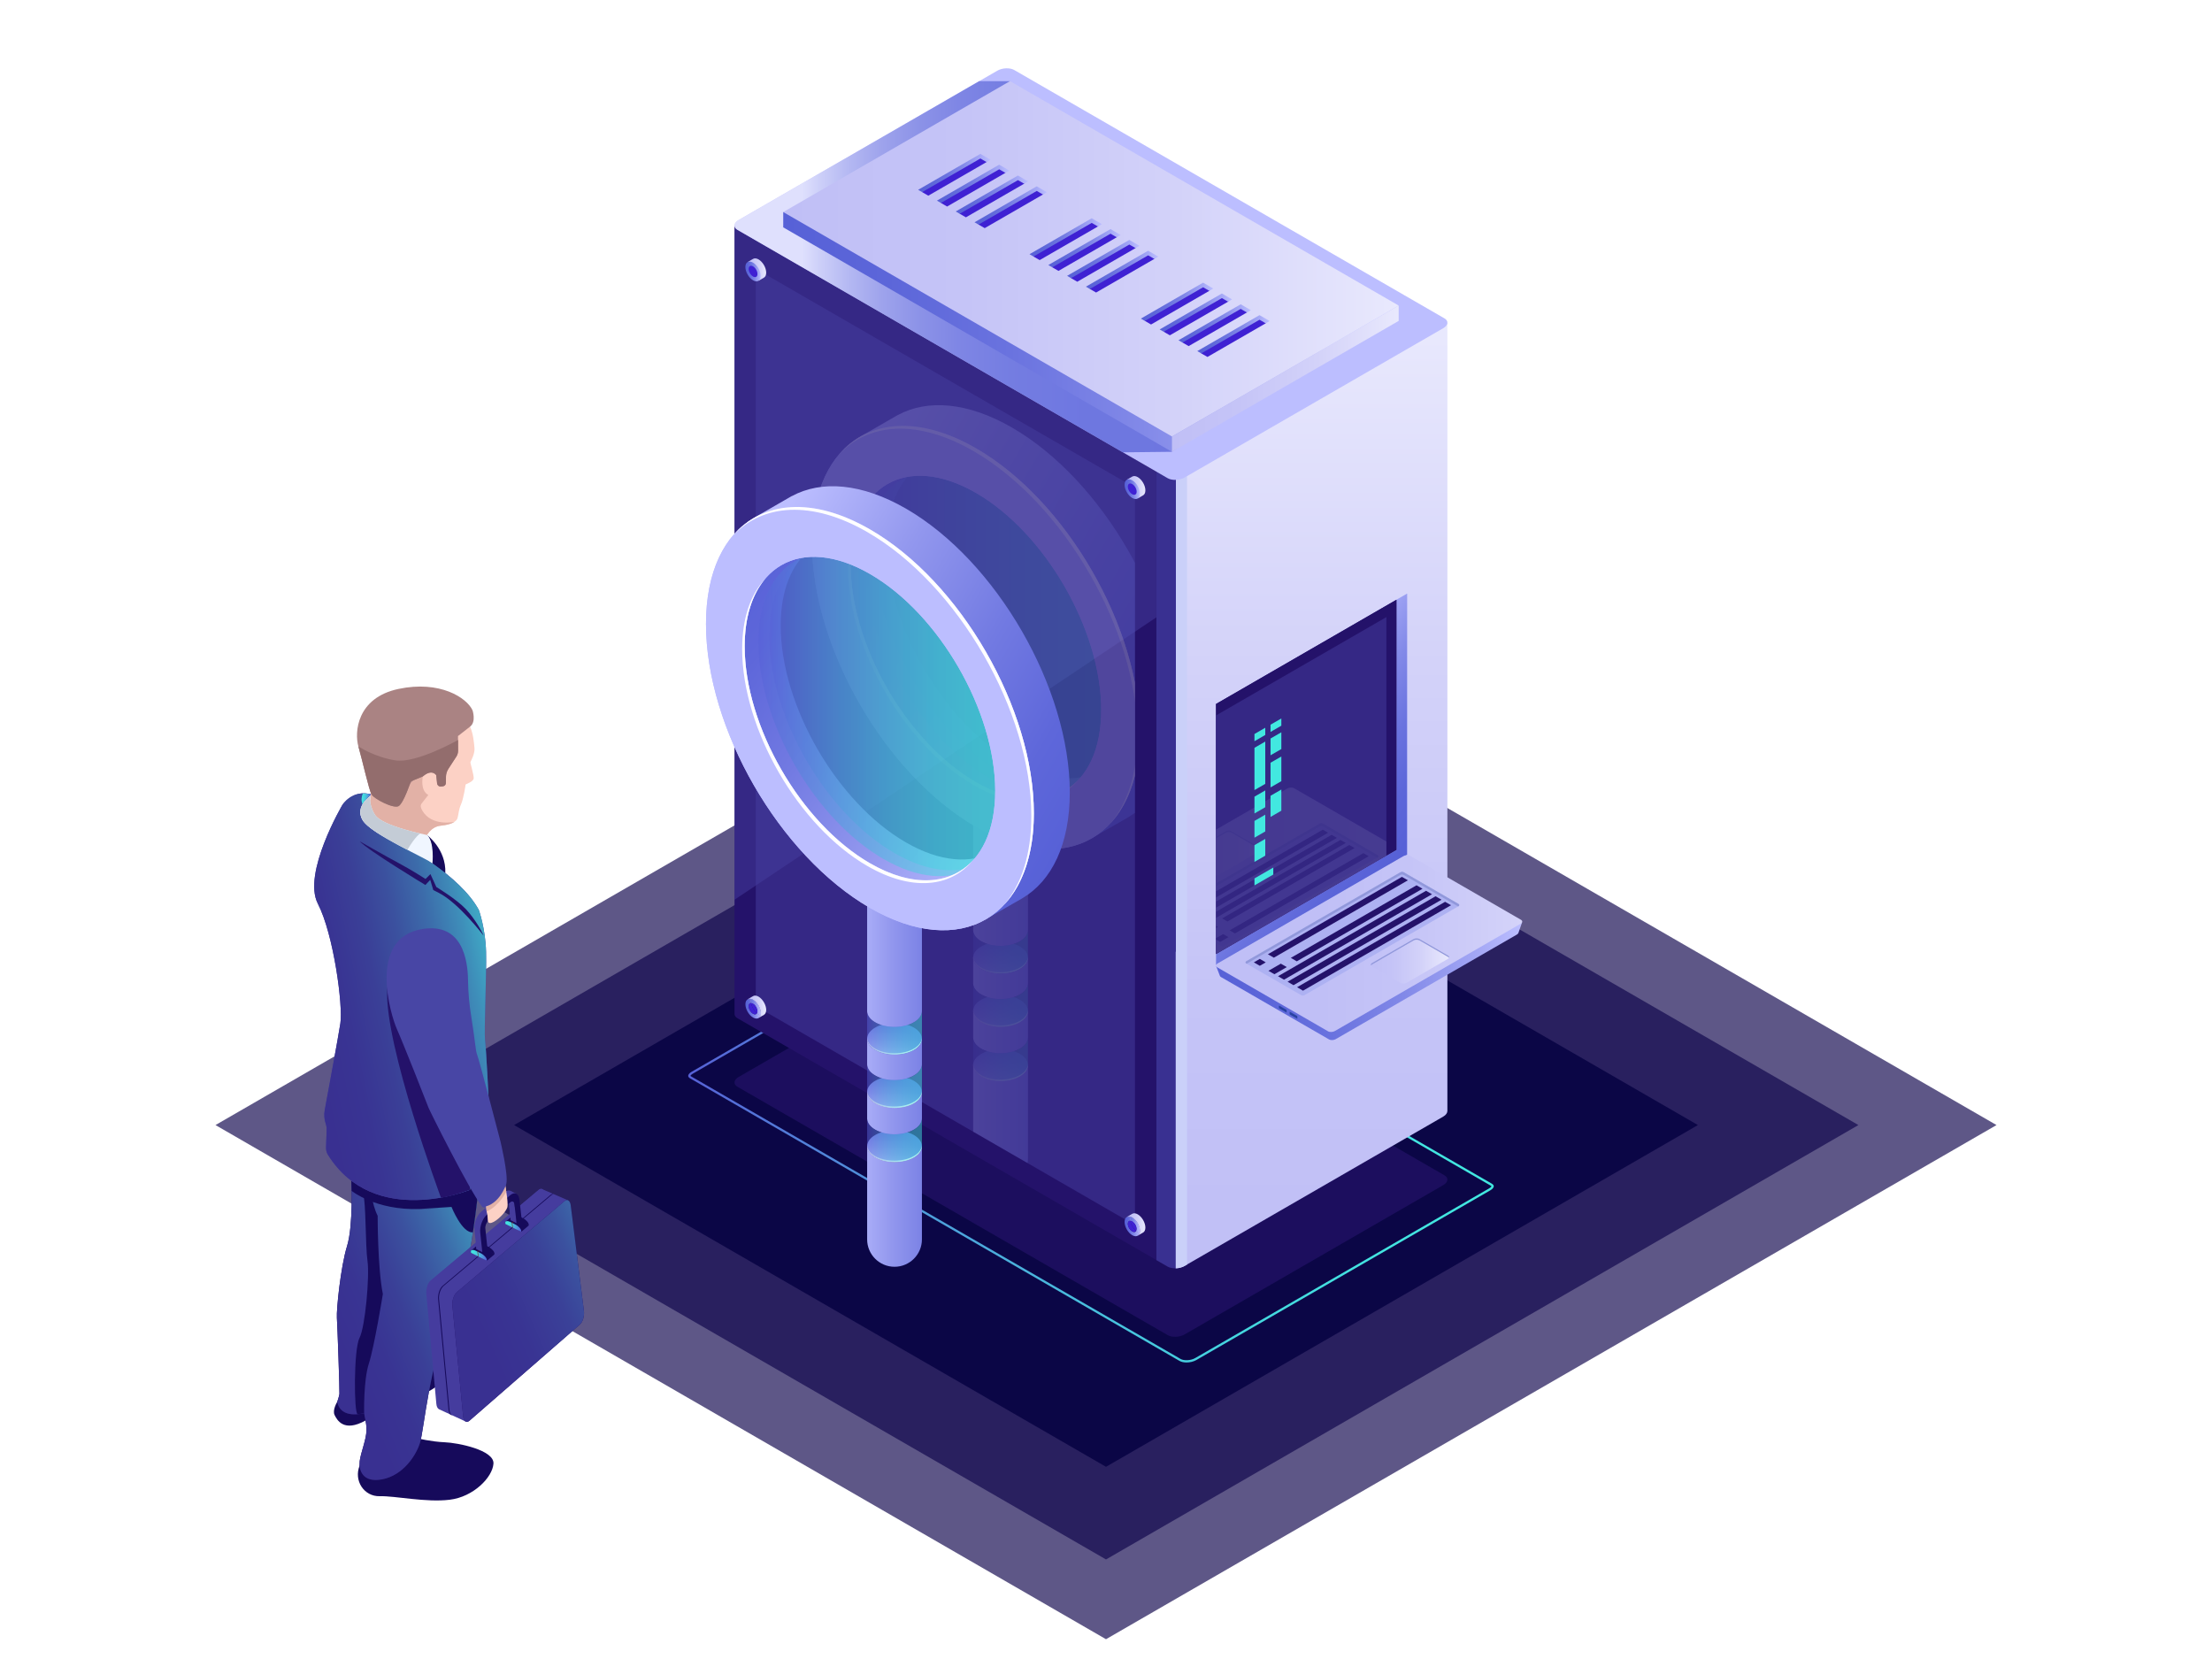 <?xml version="1.0" encoding="utf-8"?>
<!-- Generator: Adobe Illustrator 23.0.0, SVG Export Plug-In . SVG Version: 6.00 Build 0)  -->
<svg version="1.1" id="Ñëîé_1" xmlns="http://www.w3.org/2000/svg" xmlns:xlink="http://www.w3.org/1999/xlink" x="0px" y="0px"
	 viewBox="0 0 600 450" style="enable-background:new 0 0 600 450;" xml:space="preserve">
<style type="text/css">
	.st0{opacity:0.67;}
	.st1{fill:#0F054C;}
	.st2{opacity:0.9;}
	.st3{fill:#080344;}
	.st4{fill:#24126A;}
	.st5{fill:url(#SVGID_1_);}
	.st6{fill:url(#SVGID_2_);}
	.st7{fill:#393091;}
	.st8{fill:#CAD0F9;}
	.st9{opacity:0.51;}
	.st10{fill:#453C9E;}
	.st11{fill:#BCBEFF;}
	.st12{filter:url(#Adobe_OpacityMaskFilter);}
	.st13{filter:url(#Adobe_OpacityMaskFilter_1_);}
	.st14{mask:url(#SVGID_3_);fill:url(#SVGID_4_);}
	.st15{opacity:0.78;fill:url(#SVGID_5_);}
	.st16{fill:url(#SVGID_6_);}
	.st17{fill:url(#SVGID_7_);}
	.st18{fill:url(#SVGID_8_);}
	.st19{fill:#3F21D3;}
	.st20{fill:url(#SVGID_9_);}
	.st21{fill:url(#SVGID_10_);}
	.st22{fill:url(#SVGID_11_);}
	.st23{fill:url(#SVGID_12_);}
	.st24{fill:url(#SVGID_13_);}
	.st25{fill:url(#SVGID_14_);}
	.st26{fill:url(#SVGID_15_);}
	.st27{fill:url(#SVGID_16_);}
	.st28{fill:url(#SVGID_17_);}
	.st29{fill:url(#SVGID_18_);}
	.st30{fill:url(#SVGID_19_);}
	.st31{fill:url(#SVGID_20_);}
	.st32{fill:url(#SVGID_21_);}
	.st33{fill:url(#SVGID_22_);}
	.st34{fill:url(#SVGID_23_);}
	.st35{fill:#2842A2;}
	.st36{fill:#ADB1F2;}
	.st37{fill:#9198DB;}
	.st38{fill:url(#SVGID_24_);}
	.st39{opacity:0.11;}
	.st40{clip-path:url(#SVGID_26_);}
	.st41{fill:url(#SVGID_27_);}
	.st42{fill:url(#SVGID_28_);}
	.st43{fill:#42E8E0;}
	.st44{fill:url(#SVGID_29_);}
	.st45{fill:url(#SVGID_30_);}
	.st46{fill:url(#SVGID_31_);}
	.st47{fill:url(#SVGID_32_);}
	.st48{fill:url(#SVGID_33_);}
	.st49{fill:url(#SVGID_34_);}
	.st50{fill:url(#SVGID_35_);}
	.st51{fill:url(#SVGID_36_);}
	.st52{fill:url(#SVGID_37_);}
	.st53{fill:url(#SVGID_38_);}
	.st54{fill:url(#SVGID_39_);}
	.st55{fill:url(#SVGID_40_);}
	.st56{opacity:0.2;}
	.st57{clip-path:url(#SVGID_42_);}
	.st58{fill:url(#SVGID_43_);}
	.st59{fill:#FFFFFF;}
	.st60{fill:url(#SVGID_44_);}
	.st61{fill:url(#SVGID_45_);}
	.st62{fill:url(#SVGID_46_);}
	.st63{opacity:0.48;fill:url(#SVGID_47_);}
	.st64{opacity:0.48;fill:url(#SVGID_48_);}
	.st65{opacity:0.48;fill:url(#SVGID_49_);}
	.st66{fill:url(#SVGID_50_);}
	.st67{fill:url(#SVGID_51_);}
	.st68{opacity:0.5;fill:url(#SVGID_52_);}
	.st69{opacity:0.48;fill:url(#SVGID_53_);}
	.st70{fill:url(#SVGID_54_);}
	.st71{fill:url(#SVGID_55_);}
	.st72{fill:url(#SVGID_56_);}
	.st73{fill:url(#SVGID_57_);}
	.st74{opacity:0.48;fill:url(#SVGID_58_);}
	.st75{opacity:0.48;fill:url(#SVGID_59_);}
	.st76{opacity:0.48;fill:url(#SVGID_60_);}
	.st77{fill:url(#SVGID_61_);}
	.st78{fill:url(#SVGID_62_);}
	.st79{opacity:0.5;fill:url(#SVGID_63_);}
	.st80{opacity:0.48;fill:url(#SVGID_64_);}
	.st81{fill:#160A5B;}
	.st82{fill:url(#SVGID_65_);}
	.st83{fill:url(#SVGID_66_);}
	.st84{fill:url(#SVGID_67_);}
	.st85{fill:#4846A5;}
	.st86{fill:#FCD1C5;}
	.st87{fill:#E2B1A6;}
	.st88{fill:#AA8383;}
	.st89{fill:#936D6D;}
	.st90{fill:#F0F6FF;}
	.st91{fill:#C4CCD6;}
	.st92{fill:url(#SVGID_68_);}
	.st93{fill:url(#SVGID_69_);}
	.st94{fill:#722318;}
	.st95{fill:url(#SVGID_70_);}
</style>
<g>
	<g>
		<g>
			<g>
				<g class="st0">
					<polygon class="st1" points="300,444.63 58.45,305.17 300,165.71 541.55,305.17 					"/>
				</g>
				<g class="st0">
					<polygon class="st1" points="300,423 95.91,305.17 300,187.34 504.09,305.17 					"/>
				</g>
				<g class="st2">
					<polygon class="st3" points="300,397.87 139.44,305.17 300,212.47 460.56,305.17 					"/>
				</g>
			</g>
			<g>
				<g>
					<g>
						<g class="st0">
							<path class="st4" d="M316.73,362.15l-116.7-67.37c-1.18-0.68-1.03-1.87,0.33-2.66l70.15-40.5c1.36-0.79,3.42-0.87,4.6-0.19
								l116.7,67.37c1.18,0.68,1.03,1.87-0.33,2.66l-70.15,40.5C319.97,362.74,317.91,362.83,316.73,362.15z"/>
						</g>
						<linearGradient id="SVGID_1_" gradientUnits="userSpaceOnUse" x1="186.671" y1="306.788" x2="405.166" y2="306.788">
							<stop  offset="0" style="stop-color:#5761D7"/>
							<stop  offset="0.073" style="stop-color:#5472D8"/>
							<stop  offset="0.279" style="stop-color:#4E9CDB"/>
							<stop  offset="0.48" style="stop-color:#49BDDD"/>
							<stop  offset="0.671" style="stop-color:#45D5DF"/>
							<stop  offset="0.849" style="stop-color:#43E3E0"/>
							<stop  offset="1" style="stop-color:#42E8E0"/>
						</linearGradient>
						<path class="st5" d="M321.85,369.57c-0.73,0-1.42-0.14-1.92-0.43l-132.7-76.61c-0.37-0.21-0.56-0.46-0.56-0.71
							c0-0.13,0.07-0.61,0.94-1.11l79.77-46.05c1.33-0.77,3.41-0.87,4.54-0.22l132.7,76.61c0.36,0.21,0.56,0.46,0.56,0.71
							c0,0.13-0.07,0.61-0.93,1.11l-79.77,46.05C323.72,369.35,322.75,369.57,321.85,369.57z M320.23,368.61
							c0.93,0.54,2.8,0.43,3.93-0.22l79.77-46.05c0.48-0.28,0.62-0.53,0.63-0.59c-0.02,0.01-0.07-0.07-0.25-0.17l-132.7-76.61
							c-0.93-0.54-2.8-0.43-3.93,0.22l-79.77,46.05c-0.48,0.28-0.62,0.53-0.63,0.59c0.01-0.01,0.08,0.07,0.26,0.18L320.23,368.61z"
							/>
						<g>
							<path class="st4" d="M317.47,118.07h12.84c-1.9-4.32-3.08-6.98-3.08-6.98L199.23,61.15l0.01,213.75c0,0.02,0,0.05,0,0.07v0.2
								l0.01,0c0.05,0.38,0.3,0.75,0.78,1.02l116.7,67.37c0.22,0.13,0.47,0.22,0.74,0.29V118.07z"/>
						</g>
						<linearGradient id="SVGID_2_" gradientUnits="userSpaceOnUse" x1="355.757" y1="344.023" x2="355.757" y2="87.49">
							<stop  offset="0" style="stop-color:#C0BFF6"/>
							<stop  offset="0.294" style="stop-color:#C5C4F7"/>
							<stop  offset="0.64" style="stop-color:#D3D2F9"/>
							<stop  offset="1" style="stop-color:#E9E9FD"/>
						</linearGradient>
						<path class="st6" d="M392.6,87.49l-73.64,42.02v128.65l-0.05-0.03v85.89c0.02,0,0.03,0,0.05,0v0h0
							c0.83-0.03,1.69-0.25,2.37-0.65l70.15-40.5c0.72-0.42,1.09-0.95,1.11-1.45l0.01-0.01L392.6,87.49z"/>
						<path class="st7" d="M313.67,65.21v189.9v55.38v31.31l3.05,1.76c0.58,0.33,1.37,0.48,2.18,0.46c0.85-0.03,0.89-0.51,1.59-0.91
							l0.63-0.26l-0.68-32.82v-51.42l1.54-193.41H313.67z"/>
						<path class="st8" d="M321.98,310.49v-50.59V127.79l-3.02,1.73v128.65l-0.05-0.03v85.89c0.02,0,0.03,0,0.05,0l0,0l0,0
							c0.18-0.01,0.35-0.03,0.53-0.05c0.03,0,0.07,0,0.1-0.01c0.39-0.06,0.77-0.16,1.13-0.3c0.02-0.01,0.05-0.02,0.07-0.02
							c0.19-0.08,0.37-0.16,0.54-0.26l0.65-0.38V310.49z"/>
						<g class="st9">
							<polygon class="st10" points="205,72.9 307.86,132.28 307.86,332.31 205,272.92 							"/>
						</g>
						<g class="st9">
							<polygon class="st10" points="199.23,244.06 313.67,167.45 313.67,127.95 199.23,61.15 							"/>
						</g>
						<path class="st11" d="M316.73,129.71l-116.7-67.37c-1.18-0.68-1.03-1.87,0.33-2.66l70.15-40.5c1.36-0.79,3.42-0.87,4.6-0.19
							l116.7,67.37c1.18,0.68,1.03,1.87-0.33,2.66l-70.15,40.5C319.97,130.31,317.91,130.39,316.73,129.71z"/>
						<defs>
							<filter id="Adobe_OpacityMaskFilter" filterUnits="userSpaceOnUse" x="199.23" y="22.01" width="118.65" height="100.69">
								<feFlood  style="flood-color:white;flood-opacity:1" result="back"/>
								<feBlend  in="SourceGraphic" in2="back" mode="normal"/>
							</filter>
						</defs>
						<mask maskUnits="userSpaceOnUse" x="199.23" y="22.01" width="118.65" height="100.69" id="SVGID_3_">
							<g class="st12">
								<defs>
									
										<filter id="Adobe_OpacityMaskFilter_1_" filterUnits="userSpaceOnUse" x="199.23" y="22.01" width="118.65" height="100.69">
										<feFlood  style="flood-color:white;flood-opacity:1" result="back"/>
										<feBlend  in="SourceGraphic" in2="back" mode="normal"/>
									</filter>
								</defs>
								<mask maskUnits="userSpaceOnUse" x="199.23" y="22.01" width="118.65" height="100.69" id="SVGID_3_">
									<g class="st13">
									</g>
								</mask>
								<linearGradient id="SVGID_4_" gradientUnits="userSpaceOnUse" x1="217.682" y1="72.352" x2="336.334" y2="72.352">
									<stop  offset="0" style="stop-color:#000000"/>
									<stop  offset="0.047" style="stop-color:#2F2F2F"/>
									<stop  offset="0.098" style="stop-color:#5A5A5A"/>
									<stop  offset="0.155" style="stop-color:#828282"/>
									<stop  offset="0.216" style="stop-color:#A4A4A4"/>
									<stop  offset="0.283" style="stop-color:#C0C0C0"/>
									<stop  offset="0.357" style="stop-color:#D7D7D7"/>
									<stop  offset="0.442" style="stop-color:#E9E9E9"/>
									<stop  offset="0.544" style="stop-color:#F6F6F6"/>
									<stop  offset="0.681" style="stop-color:#FDFDFD"/>
									<stop  offset="1" style="stop-color:#FFFFFF"/>
								</linearGradient>
								<path class="st14" d="M273.95,22.01h-8.34l-65.25,37.67c-1.36,0.79-1.51,1.98-0.33,2.66l3.17,1.83l101.37,58.53l13.32-0.15
									L273.95,22.01z"/>
							</g>
						</mask>
						<linearGradient id="SVGID_5_" gradientUnits="userSpaceOnUse" x1="217.682" y1="72.352" x2="336.334" y2="72.352">
							<stop  offset="0" style="stop-color:#E9E9FD"/>
							<stop  offset="0.037" style="stop-color:#D3D5F7"/>
							<stop  offset="0.106" style="stop-color:#B2B6EF"/>
							<stop  offset="0.182" style="stop-color:#969BE7"/>
							<stop  offset="0.266" style="stop-color:#7F86E1"/>
							<stop  offset="0.363" style="stop-color:#6D75DD"/>
							<stop  offset="0.48" style="stop-color:#606AD9"/>
							<stop  offset="0.636" style="stop-color:#5963D8"/>
							<stop  offset="1" style="stop-color:#5761D7"/>
						</linearGradient>
						<path class="st15" d="M273.95,22.01h-8.34l-65.25,37.67c-1.36,0.79-1.51,1.98-0.33,2.66l3.17,1.83l101.37,58.53l13.32-0.15
							L273.95,22.01z"/>
						<linearGradient id="SVGID_6_" gradientUnits="userSpaceOnUse" x1="212.446" y1="74.353" x2="371.274" y2="74.353">
							<stop  offset="0" style="stop-color:#5761D7"/>
							<stop  offset="0.178" style="stop-color:#5C66D9"/>
							<stop  offset="0.388" style="stop-color:#6A73DF"/>
							<stop  offset="0.613" style="stop-color:#8289E8"/>
							<stop  offset="0.849" style="stop-color:#A3A7F5"/>
							<stop  offset="1" style="stop-color:#BCBEFF"/>
						</linearGradient>
						<polygon class="st16" points="273.95,26.16 217.88,58.53 212.45,57.52 212.45,61.67 317.89,122.55 371.27,86.25 						"/>
						<linearGradient id="SVGID_7_" gradientUnits="userSpaceOnUse" x1="317.887" y1="102.715" x2="379.392" y2="102.715">
							<stop  offset="0" style="stop-color:#C0BFF6"/>
							<stop  offset="0.294" style="stop-color:#C5C4F7"/>
							<stop  offset="0.64" style="stop-color:#D3D2F9"/>
							<stop  offset="1" style="stop-color:#E9E9FD"/>
						</linearGradient>
						<polygon class="st17" points="379.39,82.88 379.39,87.04 317.89,122.55 317.89,118.39 						"/>
						<linearGradient id="SVGID_8_" gradientUnits="userSpaceOnUse" x1="212.446" y1="70.202" x2="379.392" y2="70.202">
							<stop  offset="0" style="stop-color:#C0BFF6"/>
							<stop  offset="0.294" style="stop-color:#C5C4F7"/>
							<stop  offset="0.64" style="stop-color:#D3D2F9"/>
							<stop  offset="1" style="stop-color:#E9E9FD"/>
						</linearGradient>
						<polygon class="st18" points="317.89,118.39 212.45,57.52 273.95,22.01 379.39,82.88 						"/>
						<g>
							<g>
								<g>
									<polygon class="st19" points="251.8,53.08 250.12,52.11 250.26,51.32 265.84,42.26 268.01,43.29 267.6,43.96 									"/>
									<linearGradient id="SVGID_9_" gradientUnits="userSpaceOnUse" x1="249.044" y1="46.926" x2="268.687" y2="46.926">
										<stop  offset="0" style="stop-color:#5761D7"/>
										<stop  offset="0.178" style="stop-color:#5C66D9"/>
										<stop  offset="0.388" style="stop-color:#6A73DF"/>
										<stop  offset="0.613" style="stop-color:#8289E8"/>
										<stop  offset="0.849" style="stop-color:#A3A7F5"/>
										<stop  offset="1" style="stop-color:#BCBEFF"/>
									</linearGradient>
									<polygon class="st20" points="265.93,42.99 267.6,43.96 268.69,43.33 265.93,41.74 249.04,51.49 250.13,52.11 									"/>
								</g>
								<g>
									<polygon class="st19" points="256.9,56.02 255.22,55.04 255.36,54.26 270.94,45.19 273.11,46.22 272.7,46.89 									"/>
									<linearGradient id="SVGID_10_" gradientUnits="userSpaceOnUse" x1="254.143" y1="49.861" x2="273.786" y2="49.861">
										<stop  offset="0" style="stop-color:#5761D7"/>
										<stop  offset="0.178" style="stop-color:#5C66D9"/>
										<stop  offset="0.388" style="stop-color:#6A73DF"/>
										<stop  offset="0.613" style="stop-color:#8289E8"/>
										<stop  offset="0.849" style="stop-color:#A3A7F5"/>
										<stop  offset="1" style="stop-color:#BCBEFF"/>
									</linearGradient>
									<polygon class="st21" points="271.03,45.92 272.7,46.89 273.79,46.27 271.03,44.67 254.14,54.42 255.23,55.05 									"/>
								</g>
								<g>
									<polygon class="st19" points="262,58.95 260.32,57.98 260.46,57.19 276.04,48.12 278.21,49.16 277.8,49.83 									"/>
									<linearGradient id="SVGID_11_" gradientUnits="userSpaceOnUse" x1="259.242" y1="52.795" x2="278.885" y2="52.795">
										<stop  offset="0" style="stop-color:#5761D7"/>
										<stop  offset="0.178" style="stop-color:#5C66D9"/>
										<stop  offset="0.388" style="stop-color:#6A73DF"/>
										<stop  offset="0.613" style="stop-color:#8289E8"/>
										<stop  offset="0.849" style="stop-color:#A3A7F5"/>
										<stop  offset="1" style="stop-color:#BCBEFF"/>
									</linearGradient>
									<polygon class="st22" points="276.12,48.86 277.8,49.83 278.88,49.2 276.12,47.61 259.24,57.36 260.32,57.98 									"/>
								</g>
								<g>
									<polygon class="st19" points="267.1,61.88 265.42,60.91 265.56,60.13 281.14,51.06 283.3,52.09 282.9,52.76 									"/>
									<linearGradient id="SVGID_12_" gradientUnits="userSpaceOnUse" x1="264.341" y1="55.73" x2="283.983" y2="55.73">
										<stop  offset="0" style="stop-color:#5761D7"/>
										<stop  offset="0.178" style="stop-color:#5C66D9"/>
										<stop  offset="0.388" style="stop-color:#6A73DF"/>
										<stop  offset="0.613" style="stop-color:#8289E8"/>
										<stop  offset="0.849" style="stop-color:#A3A7F5"/>
										<stop  offset="1" style="stop-color:#BCBEFF"/>
									</linearGradient>
									<polygon class="st23" points="281.22,51.79 282.9,52.76 283.98,52.14 281.22,50.54 264.34,60.29 265.42,60.92 									"/>
								</g>
							</g>
							<g>
								<g>
									<polygon class="st19" points="282.01,70.55 280.33,69.58 280.47,68.79 296.05,59.72 298.22,60.75 297.81,61.43 									
										"/>
									<linearGradient id="SVGID_13_" gradientUnits="userSpaceOnUse" x1="279.251" y1="64.393" x2="298.894" y2="64.393">
										<stop  offset="0" style="stop-color:#5761D7"/>
										<stop  offset="0.178" style="stop-color:#5C66D9"/>
										<stop  offset="0.388" style="stop-color:#6A73DF"/>
										<stop  offset="0.613" style="stop-color:#8289E8"/>
										<stop  offset="0.849" style="stop-color:#A3A7F5"/>
										<stop  offset="1" style="stop-color:#BCBEFF"/>
									</linearGradient>
									<polygon class="st24" points="296.13,60.46 297.81,61.43 298.89,60.8 296.13,59.21 279.25,68.95 280.33,69.58 									"/>
								</g>
								<g>
									<polygon class="st19" points="287.11,73.48 285.43,72.51 285.57,71.73 301.15,62.66 303.31,63.69 302.91,64.36 									
										"/>
									<linearGradient id="SVGID_14_" gradientUnits="userSpaceOnUse" x1="284.35" y1="67.328" x2="303.993" y2="67.328">
										<stop  offset="0" style="stop-color:#5761D7"/>
										<stop  offset="0.178" style="stop-color:#5C66D9"/>
										<stop  offset="0.388" style="stop-color:#6A73DF"/>
										<stop  offset="0.613" style="stop-color:#8289E8"/>
										<stop  offset="0.849" style="stop-color:#A3A7F5"/>
										<stop  offset="1" style="stop-color:#BCBEFF"/>
									</linearGradient>
									<polygon class="st25" points="301.23,63.39 302.91,64.36 303.99,63.74 301.23,62.14 284.35,71.89 285.43,72.51 									
										"/>
								</g>
								<g>
									<polygon class="st19" points="292.21,76.42 290.53,75.45 290.67,74.66 306.25,65.59 308.41,66.62 308.01,67.29 									
										"/>
									<linearGradient id="SVGID_15_" gradientUnits="userSpaceOnUse" x1="289.449" y1="70.263" x2="309.092" y2="70.263">
										<stop  offset="0" style="stop-color:#5761D7"/>
										<stop  offset="0.178" style="stop-color:#5C66D9"/>
										<stop  offset="0.388" style="stop-color:#6A73DF"/>
										<stop  offset="0.613" style="stop-color:#8289E8"/>
										<stop  offset="0.849" style="stop-color:#A3A7F5"/>
										<stop  offset="1" style="stop-color:#BCBEFF"/>
									</linearGradient>
									<polygon class="st26" points="306.33,66.33 308.01,67.29 309.09,66.67 306.33,65.08 289.45,74.82 290.53,75.45 									
										"/>
								</g>
								<g>
									<polygon class="st19" points="297.31,79.35 295.63,78.38 295.77,77.59 311.35,68.53 313.51,69.56 313.11,70.23 									
										"/>
									<linearGradient id="SVGID_16_" gradientUnits="userSpaceOnUse" x1="294.548" y1="73.197" x2="314.191" y2="73.197">
										<stop  offset="0" style="stop-color:#5761D7"/>
										<stop  offset="0.178" style="stop-color:#5C66D9"/>
										<stop  offset="0.388" style="stop-color:#6A73DF"/>
										<stop  offset="0.613" style="stop-color:#8289E8"/>
										<stop  offset="0.849" style="stop-color:#A3A7F5"/>
										<stop  offset="1" style="stop-color:#BCBEFF"/>
									</linearGradient>
									<polygon class="st27" points="311.43,69.26 313.11,70.23 314.19,69.6 311.43,68.01 294.55,77.76 295.63,78.38 									"/>
								</g>
							</g>
							<g>
								<g>
									<polygon class="st19" points="312.22,88.02 310.54,87.04 310.68,86.26 326.26,77.19 328.42,78.22 328.02,78.89 									
										"/>
									<linearGradient id="SVGID_17_" gradientUnits="userSpaceOnUse" x1="309.459" y1="81.861" x2="329.102" y2="81.861">
										<stop  offset="0" style="stop-color:#5761D7"/>
										<stop  offset="0.178" style="stop-color:#5C66D9"/>
										<stop  offset="0.388" style="stop-color:#6A73DF"/>
										<stop  offset="0.613" style="stop-color:#8289E8"/>
										<stop  offset="0.849" style="stop-color:#A3A7F5"/>
										<stop  offset="1" style="stop-color:#BCBEFF"/>
									</linearGradient>
									<polygon class="st28" points="326.34,77.92 328.02,78.89 329.1,78.27 326.34,76.67 309.46,86.42 310.54,87.05 									"/>
								</g>
								<g>
									<polygon class="st19" points="317.32,90.95 315.64,89.98 315.78,89.19 331.36,80.12 333.52,81.16 333.12,81.83 									
										"/>
									<linearGradient id="SVGID_18_" gradientUnits="userSpaceOnUse" x1="314.558" y1="84.795" x2="334.201" y2="84.795">
										<stop  offset="0" style="stop-color:#5761D7"/>
										<stop  offset="0.178" style="stop-color:#5C66D9"/>
										<stop  offset="0.388" style="stop-color:#6A73DF"/>
										<stop  offset="0.613" style="stop-color:#8289E8"/>
										<stop  offset="0.849" style="stop-color:#A3A7F5"/>
										<stop  offset="1" style="stop-color:#BCBEFF"/>
									</linearGradient>
									<polygon class="st29" points="331.44,80.86 333.12,81.83 334.2,81.2 331.44,79.61 314.56,89.36 315.64,89.98 									"/>
								</g>
								<g>
									<polygon class="st19" points="322.42,93.88 320.74,92.91 320.87,92.13 336.46,83.06 338.62,84.09 338.22,84.76 									
										"/>
									<linearGradient id="SVGID_19_" gradientUnits="userSpaceOnUse" x1="319.656" y1="87.73" x2="339.299" y2="87.73">
										<stop  offset="0" style="stop-color:#5761D7"/>
										<stop  offset="0.178" style="stop-color:#5C66D9"/>
										<stop  offset="0.388" style="stop-color:#6A73DF"/>
										<stop  offset="0.613" style="stop-color:#8289E8"/>
										<stop  offset="0.849" style="stop-color:#A3A7F5"/>
										<stop  offset="1" style="stop-color:#BCBEFF"/>
									</linearGradient>
									<polygon class="st30" points="336.54,83.79 338.22,84.76 339.3,84.14 336.54,82.54 319.66,92.29 320.74,92.92 									"/>
								</g>
								<g>
									<polygon class="st19" points="327.52,96.82 325.83,95.85 325.97,95.06 341.56,85.99 343.72,87.02 343.32,87.7 									"/>
									<linearGradient id="SVGID_20_" gradientUnits="userSpaceOnUse" x1="324.755" y1="90.665" x2="344.398" y2="90.665">
										<stop  offset="0" style="stop-color:#5761D7"/>
										<stop  offset="0.178" style="stop-color:#5C66D9"/>
										<stop  offset="0.388" style="stop-color:#6A73DF"/>
										<stop  offset="0.613" style="stop-color:#8289E8"/>
										<stop  offset="0.849" style="stop-color:#A3A7F5"/>
										<stop  offset="1" style="stop-color:#BCBEFF"/>
									</linearGradient>
									<polygon class="st31" points="341.64,86.73 343.32,87.7 344.4,87.07 341.64,85.48 324.76,95.23 325.84,95.85 									"/>
								</g>
							</g>
						</g>
					</g>
					<polygon class="st11" points="381.67,231.85 329.85,261.76 329.85,190.95 381.67,161.03 					"/>
					<linearGradient id="SVGID_21_" gradientUnits="userSpaceOnUse" x1="380.764" y1="229.972" x2="339.166" y2="199.074">
						<stop  offset="0" style="stop-color:#5761D7"/>
						<stop  offset="0.178" style="stop-color:#5C66D9"/>
						<stop  offset="0.388" style="stop-color:#6A73DF"/>
						<stop  offset="0.613" style="stop-color:#8289E8"/>
						<stop  offset="0.849" style="stop-color:#A3A7F5"/>
						<stop  offset="1" style="stop-color:#BCBEFF"/>
					</linearGradient>
					<polygon class="st32" points="378.78,162.69 378.78,230.51 329.85,258.77 329.85,261.76 381.67,231.85 381.67,161.03 					"/>
					<g>
						<linearGradient id="SVGID_22_" gradientUnits="userSpaceOnUse" x1="329.866" y1="258.713" x2="412.881" y2="258.713">
							<stop  offset="0" style="stop-color:#5761D7"/>
							<stop  offset="0.178" style="stop-color:#5C66D9"/>
							<stop  offset="0.388" style="stop-color:#6A73DF"/>
							<stop  offset="0.613" style="stop-color:#8289E8"/>
							<stop  offset="0.849" style="stop-color:#A3A7F5"/>
							<stop  offset="1" style="stop-color:#BCBEFF"/>
						</linearGradient>
						<path class="st33" d="M412.88,250.12l-2.78,1.45l-27.84-16.08c-0.47-0.27-1.28-0.24-1.82,0.08l-48.02,27.73
							c-0.46-0.26-2.55-1.26-2.55-1.26l1.02,2.65l0,0c0.04,0.12,0.13,0.23,0.28,0.32l29.33,16.93c0.47,0.27,1.28,0.24,1.82-0.08
							l49.14-28.37c0.22-0.13,0.36-0.28,0.41-0.44l0,0L412.88,250.12z"/>
						<linearGradient id="SVGID_23_" gradientUnits="userSpaceOnUse" x1="357.759" y1="255.945" x2="440.819" y2="255.945">
							<stop  offset="0" style="stop-color:#C0BFF6"/>
							<stop  offset="0.294" style="stop-color:#C5C4F7"/>
							<stop  offset="0.64" style="stop-color:#D3D2F9"/>
							<stop  offset="1" style="stop-color:#E9E9FD"/>
						</linearGradient>
						<path class="st34" d="M412.45,250.58l-50.36,29.08c-0.55,0.32-1.39,0.35-1.86,0.08l-30.05-17.35
							c-0.48-0.28-0.42-0.76,0.13-1.08l50.36-29.08c0.55-0.32,1.39-0.35,1.86-0.08l30.05,17.35
							C413.06,249.78,413,250.26,412.45,250.58z"/>
						<path class="st35" d="M346.9,273.37v-0.55c0-0.05,0.03-0.08,0.07-0.05l1.95,1.12c0.04,0.02,0.07,0.08,0.07,0.14v0.55
							c0,0.05-0.03,0.08-0.07,0.05l-1.95-1.12C346.93,273.48,346.9,273.42,346.9,273.37z"/>
						<path class="st35" d="M349.81,275.05v-0.55c0-0.05,0.03-0.08,0.07-0.05l1.95,1.12c0.04,0.02,0.07,0.08,0.07,0.14v0.55
							c0,0.05-0.03,0.08-0.07,0.05l-1.95-1.12C349.84,275.16,349.81,275.1,349.81,275.05z"/>
						<path class="st36" d="M338.01,260.76l41.85-24.16c0.28-0.16,0.62-0.16,0.9,0l14.9,8.62c0.21,0.12,0.21,0.43,0,0.56
							l-41.83,24.15c-0.28,0.16-0.62,0.16-0.9,0l-14.92-8.61C337.79,261.19,337.79,260.88,338.01,260.76z"/>
						<path class="st37" d="M338.01,261.32l0.15,0.09l41.7-24.08c0.28-0.16,0.62-0.16,0.9,0l14.75,8.54l0.15-0.09
							c0.21-0.12,0.21-0.43,0-0.56l-14.9-8.62c-0.28-0.16-0.62-0.16-0.9,0l-41.85,24.16C337.79,260.88,337.79,261.19,338.01,261.32z
							"/>
						<g>
							<polygon class="st4" points="381.89,238.78 345.53,259.77 343.91,258.84 380.27,237.85 							"/>
							<polygon class="st4" points="385.85,241.07 351.75,260.76 350.13,259.82 384.23,240.13 							"/>
							<polygon class="st4" points="388.43,242.56 348.28,265.74 346.66,264.8 386.81,241.62 							"/>
							<polygon class="st4" points="391.01,244.05 350.86,267.23 349.25,266.29 389.39,243.11 							"/>
							<polygon class="st4" points="393.59,245.54 353.44,268.72 351.83,267.78 391.98,244.61 							"/>
							<polygon class="st4" points="343.33,261.04 341.72,261.97 340.1,261.04 341.72,260.1 							"/>
							<polygon class="st4" points="349.04,262.32 345.68,264.26 344.06,263.33 347.42,261.39 							"/>
						</g>
						<linearGradient id="SVGID_24_" gradientUnits="userSpaceOnUse" x1="371.825" y1="260.66" x2="393.086" y2="260.66">
							<stop  offset="0" style="stop-color:#C0BFF6"/>
							<stop  offset="0.294" style="stop-color:#C5C4F7"/>
							<stop  offset="0.64" style="stop-color:#D3D2F9"/>
							<stop  offset="1" style="stop-color:#E9E9FD"/>
						</linearGradient>
						<path class="st38" d="M381.47,266.61l11.29-6.52c0.44-0.25,0.44-0.67,0-0.92l-7.72-4.46c-0.44-0.25-1.16-0.25-1.6,0
							l-11.28,6.52c-0.44,0.25-0.44,0.67,0,0.92l7.72,4.46C380.31,266.86,381.03,266.86,381.47,266.61z"/>
						<path class="st37" d="M372.16,261.61l11.28-6.52c0.44-0.25,1.16-0.25,1.6,0l7.72,4.46c0.14,0.08,0.23,0.17,0.28,0.27
							c0.12-0.22,0.03-0.47-0.28-0.65l-7.72-4.46c-0.44-0.25-1.16-0.25-1.6,0l-11.28,6.52c-0.31,0.18-0.39,0.43-0.28,0.65
							C371.93,261.78,372.02,261.68,372.16,261.61z"/>
					</g>
					<polygon class="st4" points="378.78,162.69 329.85,190.95 329.85,258.77 378.78,230.51 					"/>
					<polygon class="st4" points="378.78,162.69 329.85,190.95 329.85,258.77 378.78,230.51 					"/>
					<g class="st9">
						<polygon class="st10" points="376.06,232.09 376.06,167.38 329.85,194.05 329.85,258.77 						"/>
					</g>
					<g class="st39">
						<defs>
							<polygon id="SVGID_25_" class="st39" points="376.06,232.09 376.06,167.38 329.85,194.05 329.85,258.77 							"/>
						</defs>
						<clipPath id="SVGID_26_">
							<use xlink:href="#SVGID_25_"  style="overflow:visible;"/>
						</clipPath>
						<g class="st40">
							<linearGradient id="SVGID_27_" gradientUnits="userSpaceOnUse" x1="326.364" y1="237.478" x2="409.029" y2="237.478">
								<stop  offset="0" style="stop-color:#C0BFF6"/>
								<stop  offset="0.294" style="stop-color:#C5C4F7"/>
								<stop  offset="0.64" style="stop-color:#D3D2F9"/>
								<stop  offset="1" style="stop-color:#E9E9FD"/>
							</linearGradient>
							<path class="st41" d="M380.8,232.14l-50.13,28.94c-0.55,0.32-1.38,0.35-1.85,0.08l-29.91-17.27
								c-0.48-0.27-0.42-0.75,0.13-1.07l50.13-28.94c0.55-0.32,1.38-0.35,1.85-0.08l29.91,17.27
								C381.41,231.34,381.35,231.82,380.8,232.14z"/>
							<linearGradient id="SVGID_28_" gradientUnits="userSpaceOnUse" x1="320.923" y1="231.409" x2="342.083" y2="231.409">
								<stop  offset="0" style="stop-color:#C0BFF6"/>
								<stop  offset="0.294" style="stop-color:#C5C4F7"/>
								<stop  offset="0.64" style="stop-color:#D3D2F9"/>
								<stop  offset="1" style="stop-color:#E9E9FD"/>
							</linearGradient>
							<path class="st42" d="M330.52,237.33l11.23-6.48c0.44-0.25,0.44-0.66,0-0.92l-7.68-4.43c-0.44-0.25-1.15-0.25-1.59,0
								l-11.23,6.48c-0.44,0.25-0.44,0.66,0,0.92l7.68,4.43C329.37,237.58,330.08,237.58,330.52,237.33z"/>
							<path class="st37" d="M321.25,232.35l11.23-6.48c0.44-0.25,1.15-0.25,1.59,0l7.68,4.43c0.14,0.08,0.22,0.17,0.28,0.27
								c0.12-0.22,0.03-0.47-0.28-0.65l-7.68-4.43c-0.44-0.25-1.15-0.25-1.59,0l-11.23,6.48c-0.3,0.18-0.39,0.42-0.28,0.65
								C321.03,232.52,321.12,232.43,321.25,232.35z"/>
							<g>
								<path class="st36" d="M316.32,247.46l41.65-24.05c0.28-0.16,0.62-0.16,0.9,0l14.83,8.58c0.21,0.12,0.21,0.43,0,0.55
									l-41.63,24.04c-0.28,0.16-0.62,0.16-0.9,0l-14.85-8.57C316.1,247.89,316.1,247.58,316.32,247.46z"/>
								<path class="st37" d="M316.32,248.02l0.15,0.09l41.5-23.96c0.28-0.16,0.62-0.16,0.9,0l14.68,8.5l0.15-0.09
									c0.21-0.12,0.21-0.43,0-0.55l-14.83-8.58c-0.28-0.16-0.62-0.16-0.9,0l-41.65,24.05C316.1,247.58,316.1,247.89,316.32,248.02
									z"/>
								<g>
									<polygon class="st4" points="369.82,231.41 333.53,252.36 334.97,253.19 371.26,232.24 									"/>
									<polygon class="st4" points="365.99,229.2 331.5,249.12 332.94,249.95 367.43,230.03 									"/>
									<polygon class="st4" points="328.93,250.6 325.71,252.46 327.14,253.29 330.37,251.43 									"/>
									<polygon class="st4" points="331.77,253.37 329.53,254.67 330.97,255.5 333.21,254.2 									"/>
									<polygon class="st4" points="363.6,227.82 323.31,251.08 324.75,251.91 365.04,228.65 									"/>
									<polygon class="st4" points="361.2,226.44 320.92,249.7 322.35,250.53 362.64,227.27 									"/>
									<polygon class="st4" points="358.81,225.05 318.52,248.31 319.96,249.14 360.24,225.88 									"/>
								</g>
							</g>
						</g>
					</g>
					<g>
						<polygon class="st43" points="343.2,199.36 340.27,201.05 340.27,199.09 343.2,197.4 						"/>
						<polygon class="st43" points="343.2,212.62 340.27,214.31 340.27,202.84 343.2,201.15 						"/>
						<polygon class="st43" points="343.2,218.96 340.27,220.65 340.27,216.09 343.2,214.4 						"/>
						<polygon class="st43" points="343.2,225.53 340.27,227.22 340.27,222.67 343.2,220.98 						"/>
						<polygon class="st43" points="347.56,203.18 344.63,204.87 344.63,200.32 347.56,198.63 						"/>
						<polygon class="st43" points="347.56,211.89 344.63,213.58 344.63,206.89 347.56,205.2 						"/>
						<polygon class="st43" points="347.56,219.9 344.63,221.59 344.63,215.85 347.56,214.16 						"/>
						<polygon class="st43" points="343.2,232.1 340.27,233.79 340.27,229.24 343.2,227.55 						"/>
						<polygon class="st43" points="347.56,196.84 344.63,198.53 344.63,196.57 347.56,194.88 						"/>
					</g>
					<polygon class="st43" points="345.38,237.22 340.27,240.17 340.27,238.27 345.38,235.32 					"/>
				</g>
				<g>
					<linearGradient id="SVGID_29_" gradientUnits="userSpaceOnUse" x1="305.65" y1="132.164" x2="310.68" y2="132.164">
						<stop  offset="0" style="stop-color:#C0BFF6"/>
						<stop  offset="0.294" style="stop-color:#C5C4F7"/>
						<stop  offset="0.64" style="stop-color:#D3D2F9"/>
						<stop  offset="1" style="stop-color:#E9E9FD"/>
					</linearGradient>
					<path class="st44" d="M310.68,133.01c0-1.33-0.93-2.94-2.08-3.6c-0.58-0.33-1.1-0.36-1.48-0.14l0,0l-1.47,0.86l0.91,0.03
						c-0.03,0.14-0.04,0.29-0.04,0.45c0,1.33,0.93,2.94,2.08,3.6c0.15,0.09,0.3,0.15,0.45,0.2l-0.42,0.79l1.44-0.84l0,0
						C310.44,134.15,310.68,133.68,310.68,133.01z"/>
					<linearGradient id="SVGID_30_" gradientUnits="userSpaceOnUse" x1="305.037" y1="132.677" x2="309.197" y2="132.677">
						<stop  offset="0" style="stop-color:#5761D7"/>
						<stop  offset="0.178" style="stop-color:#5C66D9"/>
						<stop  offset="0.388" style="stop-color:#6A73DF"/>
						<stop  offset="0.613" style="stop-color:#8289E8"/>
						<stop  offset="0.849" style="stop-color:#A3A7F5"/>
						<stop  offset="1" style="stop-color:#BCBEFF"/>
					</linearGradient>
					<path class="st45" d="M309.2,133.88c0,1.33-0.93,1.86-2.08,1.2c-1.15-0.66-2.08-2.28-2.08-3.6c0-1.33,0.93-1.86,2.08-1.2
						C308.27,130.94,309.2,132.55,309.2,133.88z"/>
					<path class="st19" d="M308.31,133.37c0,0.76-0.54,1.07-1.2,0.69c-0.66-0.38-1.2-1.31-1.2-2.07s0.54-1.07,1.2-0.69
						C307.78,131.68,308.31,132.6,308.31,133.37z"/>
				</g>
				<g>
					<linearGradient id="SVGID_31_" gradientUnits="userSpaceOnUse" x1="202.796" y1="73.118" x2="207.826" y2="73.118">
						<stop  offset="0" style="stop-color:#C0BFF6"/>
						<stop  offset="0.294" style="stop-color:#C5C4F7"/>
						<stop  offset="0.64" style="stop-color:#D3D2F9"/>
						<stop  offset="1" style="stop-color:#E9E9FD"/>
					</linearGradient>
					<path class="st46" d="M207.83,73.96c0-1.33-0.93-2.94-2.08-3.6c-0.58-0.33-1.1-0.36-1.48-0.14v0l-1.47,0.86l0.91,0.03
						c-0.03,0.14-0.04,0.29-0.04,0.45c0,1.33,0.93,2.94,2.08,3.6c0.15,0.09,0.3,0.15,0.45,0.2l-0.42,0.79l1.44-0.84l0,0
						C207.59,75.1,207.83,74.63,207.83,73.96z"/>
					<linearGradient id="SVGID_32_" gradientUnits="userSpaceOnUse" x1="202.184" y1="73.631" x2="206.343" y2="73.631">
						<stop  offset="0" style="stop-color:#5761D7"/>
						<stop  offset="0.178" style="stop-color:#5C66D9"/>
						<stop  offset="0.388" style="stop-color:#6A73DF"/>
						<stop  offset="0.613" style="stop-color:#8289E8"/>
						<stop  offset="0.849" style="stop-color:#A3A7F5"/>
						<stop  offset="1" style="stop-color:#BCBEFF"/>
					</linearGradient>
					<path class="st47" d="M206.34,74.83c0,1.33-0.93,1.86-2.08,1.2c-1.15-0.66-2.08-2.28-2.08-3.6s0.93-1.86,2.08-1.2
						C205.41,71.89,206.34,73.51,206.34,74.83z"/>
					<path class="st19" d="M205.46,74.32c0,0.76-0.54,1.07-1.2,0.69c-0.66-0.38-1.2-1.31-1.2-2.07c0-0.76,0.54-1.07,1.2-0.69
						C204.92,72.63,205.46,73.56,205.46,74.32z"/>
				</g>
				<g>
					<linearGradient id="SVGID_33_" gradientUnits="userSpaceOnUse" x1="305.65" y1="332.134" x2="310.68" y2="332.134">
						<stop  offset="0" style="stop-color:#C0BFF6"/>
						<stop  offset="0.294" style="stop-color:#C5C4F7"/>
						<stop  offset="0.64" style="stop-color:#D3D2F9"/>
						<stop  offset="1" style="stop-color:#E9E9FD"/>
					</linearGradient>
					<path class="st48" d="M310.68,332.98c0-1.33-0.93-2.94-2.08-3.6c-0.58-0.33-1.1-0.36-1.48-0.14l0,0l-1.47,0.86l0,0
						c0.38-0.21,0.89-0.18,1.47,0.15c1.15,0.66,2.08,2.28,2.08,3.6c0,0.64-0.22,1.09-0.57,1.31l-0.01,0.01l1.44-0.84l0,0
						C310.44,334.12,310.68,333.65,310.68,332.98z"/>
					<linearGradient id="SVGID_34_" gradientUnits="userSpaceOnUse" x1="305.038" y1="332.713" x2="309.197" y2="332.713">
						<stop  offset="0" style="stop-color:#5761D7"/>
						<stop  offset="0.178" style="stop-color:#5C66D9"/>
						<stop  offset="0.388" style="stop-color:#6A73DF"/>
						<stop  offset="0.613" style="stop-color:#8289E8"/>
						<stop  offset="0.849" style="stop-color:#A3A7F5"/>
						<stop  offset="1" style="stop-color:#BCBEFF"/>
					</linearGradient>
					<path class="st49" d="M308.6,334.18c-0.14-0.08-0.29-0.18-0.42-0.29c-0.2,0.33-0.6,0.41-1.06,0.14
						c-0.66-0.38-1.2-1.31-1.2-2.07c0-0.53,0.26-0.84,0.65-0.85c-0.03-0.18-0.05-0.36-0.05-0.53c0-0.16,0.01-0.31,0.04-0.45
						l-0.91-0.03c-0.38,0.22-0.61,0.68-0.61,1.35c0,1.33,0.93,2.94,2.08,3.6c0.6,0.34,1.13,0.36,1.51,0.11l0.42-0.78
						C308.9,334.33,308.75,334.27,308.6,334.18z"/>
					<linearGradient id="SVGID_35_" gradientUnits="userSpaceOnUse" x1="305.651" y1="332.562" x2="310.681" y2="332.562">
						<stop  offset="0" style="stop-color:#C0BFF6"/>
						<stop  offset="0.294" style="stop-color:#C5C4F7"/>
						<stop  offset="0.64" style="stop-color:#D3D2F9"/>
						<stop  offset="1" style="stop-color:#E9E9FD"/>
					</linearGradient>
					<path class="st50" d="M309.2,333.85c0-1.33-0.93-2.94-2.08-3.6c-0.57-0.33-1.09-0.36-1.47-0.15l0.91,0.03
						c-0.03,0.14-0.04,0.29-0.04,0.45c0,0.17,0.02,0.35,0.05,0.53c0.17,0,0.35,0.04,0.55,0.16c0.66,0.38,1.2,1.31,1.2,2.07
						c0,0.23-0.05,0.41-0.14,0.55c0.14,0.11,0.28,0.21,0.42,0.29c0.15,0.09,0.3,0.15,0.45,0.2l-0.42,0.78
						C308.98,334.93,309.2,334.49,309.2,333.85z"/>
					<linearGradient id="SVGID_36_" gradientUnits="userSpaceOnUse" x1="305.037" y1="332.562" x2="309.197" y2="332.562">
						<stop  offset="0" style="stop-color:#5761D7"/>
						<stop  offset="0.178" style="stop-color:#5C66D9"/>
						<stop  offset="0.388" style="stop-color:#6A73DF"/>
						<stop  offset="0.613" style="stop-color:#8289E8"/>
						<stop  offset="0.849" style="stop-color:#A3A7F5"/>
						<stop  offset="1" style="stop-color:#BCBEFF"/>
					</linearGradient>
					<path class="st51" d="M309.2,333.85c0-1.33-0.93-2.94-2.08-3.6c-0.57-0.33-1.09-0.36-1.47-0.15l0.91,0.03
						c-0.03,0.14-0.04,0.29-0.04,0.45c0,0.17,0.02,0.35,0.05,0.53c0.17,0,0.35,0.04,0.55,0.16c0.66,0.38,1.2,1.31,1.2,2.07
						c0,0.23-0.05,0.41-0.14,0.55c0.14,0.11,0.28,0.21,0.42,0.29c0.15,0.09,0.3,0.15,0.45,0.2l-0.42,0.78
						C308.98,334.93,309.2,334.49,309.2,333.85z"/>
					<path class="st19" d="M305.92,331.96c0,0.76,0.54,1.69,1.2,2.07c0.46,0.27,0.86,0.19,1.06-0.14c-0.81-0.66-1.44-1.75-1.61-2.78
						C306.18,331.12,305.92,331.42,305.92,331.96z"/>
					<path class="st19" d="M308.18,333.89c0.08-0.14,0.14-0.32,0.14-0.55c0-0.76-0.54-1.69-1.2-2.07c-0.2-0.12-0.38-0.16-0.55-0.16
						C306.74,332.14,307.37,333.23,308.18,333.89z"/>
					<linearGradient id="SVGID_37_" gradientUnits="userSpaceOnUse" x1="202.796" y1="273.088" x2="207.826" y2="273.088">
						<stop  offset="0" style="stop-color:#C0BFF6"/>
						<stop  offset="0.294" style="stop-color:#C5C4F7"/>
						<stop  offset="0.64" style="stop-color:#D3D2F9"/>
						<stop  offset="1" style="stop-color:#E9E9FD"/>
					</linearGradient>
					<path class="st52" d="M205.75,270.33c-0.58-0.33-1.1-0.36-1.48-0.14v0l-1.47,0.86h0c0.38-0.21,0.89-0.18,1.47,0.15
						c1.15,0.66,2.08,2.28,2.08,3.6c0,0.64-0.22,1.09-0.57,1.31l-0.01,0.01l1.44-0.84l0,0c0.38-0.22,0.62-0.68,0.62-1.35
						C207.83,272.61,206.89,271,205.75,270.33z"/>
					<linearGradient id="SVGID_38_" gradientUnits="userSpaceOnUse" x1="202.184" y1="273.667" x2="206.344" y2="273.667">
						<stop  offset="0" style="stop-color:#5761D7"/>
						<stop  offset="0.178" style="stop-color:#5C66D9"/>
						<stop  offset="0.388" style="stop-color:#6A73DF"/>
						<stop  offset="0.613" style="stop-color:#8289E8"/>
						<stop  offset="0.849" style="stop-color:#A3A7F5"/>
						<stop  offset="1" style="stop-color:#BCBEFF"/>
					</linearGradient>
					<path class="st53" d="M205.75,275.14c-0.14-0.08-0.29-0.18-0.42-0.29c-0.2,0.33-0.6,0.41-1.06,0.14
						c-0.66-0.38-1.2-1.31-1.2-2.07c0-0.53,0.26-0.84,0.65-0.85c-0.03-0.18-0.05-0.36-0.05-0.53c0-0.16,0.01-0.31,0.04-0.45
						l-0.91-0.03c-0.38,0.22-0.61,0.68-0.61,1.35c0,1.33,0.93,2.94,2.08,3.6c0.6,0.34,1.13,0.36,1.51,0.11l0.42-0.78
						C206.05,275.29,205.9,275.22,205.75,275.14z"/>
					<linearGradient id="SVGID_39_" gradientUnits="userSpaceOnUse" x1="202.798" y1="273.516" x2="207.827" y2="273.516">
						<stop  offset="0" style="stop-color:#C0BFF6"/>
						<stop  offset="0.294" style="stop-color:#C5C4F7"/>
						<stop  offset="0.64" style="stop-color:#D3D2F9"/>
						<stop  offset="1" style="stop-color:#E9E9FD"/>
					</linearGradient>
					<path class="st54" d="M206.34,274.8c0-1.33-0.93-2.94-2.08-3.6c-0.57-0.33-1.09-0.36-1.47-0.15l0.91,0.03
						c-0.03,0.14-0.04,0.29-0.04,0.45c0,0.17,0.02,0.35,0.05,0.53c0.17,0,0.35,0.04,0.55,0.16c0.66,0.38,1.2,1.31,1.2,2.07
						c0,0.23-0.05,0.41-0.14,0.55c0.14,0.11,0.28,0.21,0.42,0.29c0.15,0.09,0.3,0.15,0.45,0.2l-0.42,0.78
						C206.12,275.89,206.34,275.44,206.34,274.8z"/>
					<linearGradient id="SVGID_40_" gradientUnits="userSpaceOnUse" x1="202.184" y1="273.516" x2="206.343" y2="273.516">
						<stop  offset="0" style="stop-color:#5761D7"/>
						<stop  offset="0.178" style="stop-color:#5C66D9"/>
						<stop  offset="0.388" style="stop-color:#6A73DF"/>
						<stop  offset="0.613" style="stop-color:#8289E8"/>
						<stop  offset="0.849" style="stop-color:#A3A7F5"/>
						<stop  offset="1" style="stop-color:#BCBEFF"/>
					</linearGradient>
					<path class="st55" d="M206.34,274.8c0-1.33-0.93-2.94-2.08-3.6c-0.57-0.33-1.09-0.36-1.47-0.15l0.91,0.03
						c-0.03,0.14-0.04,0.29-0.04,0.45c0,0.17,0.02,0.35,0.05,0.53c0.17,0,0.35,0.04,0.55,0.16c0.66,0.38,1.2,1.31,1.2,2.07
						c0,0.23-0.05,0.41-0.14,0.55c0.14,0.11,0.28,0.21,0.42,0.29c0.15,0.09,0.3,0.15,0.45,0.2l-0.42,0.78
						C206.12,275.89,206.34,275.44,206.34,274.8z"/>
					<path class="st19" d="M203.07,272.91c0,0.76,0.54,1.69,1.2,2.07c0.46,0.27,0.86,0.19,1.06-0.14c-0.8-0.66-1.44-1.75-1.61-2.78
						C203.33,272.07,203.07,272.38,203.07,272.91z"/>
					<path class="st19" d="M205.32,274.84c0.08-0.14,0.14-0.32,0.14-0.55c0-0.76-0.54-1.69-1.2-2.07c-0.2-0.12-0.38-0.16-0.55-0.16
						C203.89,273.09,204.52,274.18,205.32,274.84z"/>
				</g>
			</g>
		</g>
		<g class="st56">
			<defs>
				<polygon id="SVGID_41_" class="st56" points="205,72.9 307.86,132.28 307.86,332.31 205,272.92 				"/>
			</defs>
			<clipPath id="SVGID_42_">
				<use xlink:href="#SVGID_41_"  style="overflow:visible;"/>
			</clipPath>
			<g class="st57">
				<g>
					
						<linearGradient id="SVGID_43_" gradientUnits="userSpaceOnUse" x1="3490.033" y1="-941.667" x2="3502.175" y2="-941.667" gradientTransform="matrix(-0.866 0.5 1 0.577 4240.688 -944.551)">
						<stop  offset="0" style="stop-color:#5761D7"/>
						<stop  offset="0.165" style="stop-color:#5E67DA"/>
						<stop  offset="0.405" style="stop-color:#727AE2"/>
						<stop  offset="0.692" style="stop-color:#9297EE"/>
						<stop  offset="1" style="stop-color:#BCBEFF"/>
					</linearGradient>
					<path class="st58" d="M266.14,262.82c-2.9-1.68-2.9-4.39,0-6.07c2.9-1.68,7.61-1.68,10.51,0c2.9,1.68,2.9,4.39,0,6.07
						C273.75,264.49,269.04,264.49,266.14,262.82z"/>
					<path class="st59" d="M266.14,262.45c2.9,1.68,7.61,1.68,10.51,0c1.37-0.79,2.09-1.82,2.16-2.85c0.08,1.16-0.63,2.33-2.16,3.22
						c-2.9,1.68-7.61,1.68-10.51,0c-1.53-0.88-2.25-2.06-2.16-3.22C264.05,260.64,264.77,261.66,266.14,262.45z"/>
					
						<linearGradient id="SVGID_44_" gradientUnits="userSpaceOnUse" x1="3504.472" y1="-929.163" x2="3516.614" y2="-929.163" gradientTransform="matrix(-0.866 0.5 1 0.577 4240.688 -944.551)">
						<stop  offset="0" style="stop-color:#5761D7"/>
						<stop  offset="0.165" style="stop-color:#5E67DA"/>
						<stop  offset="0.405" style="stop-color:#727AE2"/>
						<stop  offset="0.692" style="stop-color:#9297EE"/>
						<stop  offset="1" style="stop-color:#BCBEFF"/>
					</linearGradient>
					<path class="st60" d="M266.14,277.26c-2.9-1.68-2.9-4.39,0-6.07c2.9-1.68,7.61-1.68,10.51,0c2.9,1.68,2.9,4.39,0,6.07
						C273.75,278.93,269.04,278.93,266.14,277.26z"/>
					
						<linearGradient id="SVGID_45_" gradientUnits="userSpaceOnUse" x1="3519.165" y1="-916.439" x2="3531.306" y2="-916.439" gradientTransform="matrix(-0.866 0.5 1 0.577 4240.688 -944.551)">
						<stop  offset="0" style="stop-color:#5761D7"/>
						<stop  offset="0.165" style="stop-color:#5E67DA"/>
						<stop  offset="0.405" style="stop-color:#727AE2"/>
						<stop  offset="0.692" style="stop-color:#9297EE"/>
						<stop  offset="1" style="stop-color:#BCBEFF"/>
					</linearGradient>
					<path class="st61" d="M266.14,291.95c-2.9-1.68-2.9-4.39,0-6.07c2.9-1.68,7.61-1.68,10.51,0c2.9,1.68,2.9,4.39,0,6.07
						C273.75,293.63,269.04,293.63,266.14,291.95z"/>
					
						<linearGradient id="SVGID_46_" gradientUnits="userSpaceOnUse" x1="4983.939" y1="271.106" x2="5024.575" y2="271.106" gradientTransform="matrix(-1 0 0 1 5282.7 0)">
						<stop  offset="0" style="stop-color:#5761D7"/>
						<stop  offset="0.165" style="stop-color:#5E67DA"/>
						<stop  offset="0.405" style="stop-color:#727AE2"/>
						<stop  offset="0.692" style="stop-color:#9297EE"/>
						<stop  offset="1" style="stop-color:#BCBEFF"/>
					</linearGradient>
					<path class="st62" d="M278.83,259.78v-7.51c0,1.1-0.73,2.2-2.18,3.03c-2.9,1.68-7.61,1.68-10.51,0
						c-1.41-0.81-2.13-1.87-2.17-2.93v-31.78h14.86v93.6c0,4.1-3.33,7.43-7.43,7.43c-4.1,0-7.43-3.33-7.43-7.43v-25.38
						c-0.05,1.13,0.67,2.27,2.17,3.13c2.9,1.68,7.61,1.68,10.51,0c1.45-0.84,2.17-1.93,2.18-3.03h0v-0.01v0v-7.51
						c0,1.1-0.73,2.2-2.18,3.03c-2.9,1.68-7.61,1.68-10.51,0c-1.41-0.81-2.13-1.87-2.17-2.93v-7.38c-0.05,1.13,0.67,2.27,2.17,3.13
						c2.9,1.68,7.61,1.68,10.51,0c1.45-0.84,2.17-1.93,2.18-3.03h0v-0.01v0v-7.51c0,1.1-0.73,2.2-2.18,3.03
						c-2.9,1.68-7.61,1.68-10.51,0c-1.41-0.81-2.13-1.87-2.17-2.93v-7.13c-0.05,1.13,0.67,2.27,2.17,3.13
						c2.9,1.68,7.61,1.68,10.51,0C278.1,261.98,278.83,260.89,278.83,259.78L278.83,259.78L278.83,259.78L278.83,259.78z"/>
					<path class="st59" d="M266.14,276.89c2.9,1.68,7.61,1.68,10.51,0c1.37-0.79,2.09-1.82,2.16-2.85c0.08,1.16-0.63,2.33-2.16,3.22
						c-2.9,1.68-7.61,1.68-10.51,0c-1.53-0.88-2.25-2.06-2.16-3.22C264.05,275.08,264.77,276.1,266.14,276.89z"/>
					<path class="st59" d="M266.14,291.59c2.9,1.68,7.61,1.68,10.51,0c1.37-0.79,2.09-1.82,2.16-2.85c0.08,1.16-0.63,2.33-2.16,3.22
						c-2.9,1.68-7.61,1.68-10.51,0c-1.53-0.88-2.25-2.06-2.16-3.22C264.05,289.77,264.77,290.79,266.14,291.59z"/>
					
						<linearGradient id="SVGID_47_" gradientUnits="userSpaceOnUse" x1="5003.873" y1="258.173" x2="5018.737" y2="258.173" gradientTransform="matrix(-1 0 0 1 5282.7 0)">
						<stop  offset="0" style="stop-color:#42E8E0"/>
						<stop  offset="0.151" style="stop-color:#43E3E0"/>
						<stop  offset="0.329" style="stop-color:#45D5DF"/>
						<stop  offset="0.52" style="stop-color:#49BDDD"/>
						<stop  offset="0.721" style="stop-color:#4E9CDB"/>
						<stop  offset="0.927" style="stop-color:#5472D8"/>
						<stop  offset="1" style="stop-color:#5761D7"/>
					</linearGradient>
					<path class="st63" d="M266.13,255.31c2.9,1.68,7.61,1.68,10.51,0c1.45-0.84,2.18-1.94,2.18-3.03v7.51l0,0l0,0.01h0
						c0,1.1-0.73,2.19-2.18,3.03c-2.9,1.68-7.61,1.68-10.51,0c-1.5-0.86-2.21-2-2.17-3.13v-7.31
						C264.01,253.44,264.73,254.49,266.13,255.31z"/>
					
						<linearGradient id="SVGID_48_" gradientUnits="userSpaceOnUse" x1="5003.873" y1="272.613" x2="5018.737" y2="272.613" gradientTransform="matrix(-1 0 0 1 5282.7 0)">
						<stop  offset="0" style="stop-color:#42E8E0"/>
						<stop  offset="0.151" style="stop-color:#43E3E0"/>
						<stop  offset="0.329" style="stop-color:#45D5DF"/>
						<stop  offset="0.52" style="stop-color:#49BDDD"/>
						<stop  offset="0.721" style="stop-color:#4E9CDB"/>
						<stop  offset="0.927" style="stop-color:#5472D8"/>
						<stop  offset="1" style="stop-color:#5761D7"/>
					</linearGradient>
					<path class="st64" d="M266.13,269.75c2.9,1.68,7.61,1.68,10.51,0c1.45-0.84,2.18-1.94,2.18-3.03v7.51l0,0l0,0.01h0
						c0,1.1-0.73,2.19-2.18,3.03c-2.9,1.68-7.61,1.68-10.51,0c-1.5-0.86-2.21-2-2.17-3.13v-7.31
						C264.01,267.88,264.73,268.93,266.13,269.75z"/>
					
						<linearGradient id="SVGID_49_" gradientUnits="userSpaceOnUse" x1="5003.873" y1="287.306" x2="5018.737" y2="287.306" gradientTransform="matrix(-1 0 0 1 5282.7 0)">
						<stop  offset="0" style="stop-color:#42E8E0"/>
						<stop  offset="0.151" style="stop-color:#43E3E0"/>
						<stop  offset="0.329" style="stop-color:#45D5DF"/>
						<stop  offset="0.52" style="stop-color:#49BDDD"/>
						<stop  offset="0.721" style="stop-color:#4E9CDB"/>
						<stop  offset="0.927" style="stop-color:#5472D8"/>
						<stop  offset="1" style="stop-color:#5761D7"/>
					</linearGradient>
					<path class="st65" d="M266.13,284.44c2.9,1.68,7.61,1.68,10.51,0c1.45-0.84,2.18-1.94,2.18-3.03v7.51l0,0l0,0.01h0
						c0,1.1-0.73,2.19-2.18,3.03c-2.9,1.68-7.61,1.68-10.51,0c-1.5-0.86-2.21-2-2.17-3.13v-7.31
						C264.01,282.57,264.73,283.63,266.13,284.44z"/>
				</g>
				<g>
					
						<linearGradient id="SVGID_50_" gradientUnits="userSpaceOnUse" x1="4957.94" y1="194.648" x2="5053.999" y2="138.961" gradientTransform="matrix(-1 0 0 1 5282.7 0)">
						<stop  offset="0" style="stop-color:#5761D7"/>
						<stop  offset="0.165" style="stop-color:#5E67DA"/>
						<stop  offset="0.405" style="stop-color:#727AE2"/>
						<stop  offset="0.692" style="stop-color:#9297EE"/>
						<stop  offset="1" style="stop-color:#BCBEFF"/>
					</linearGradient>
					<path class="st66" d="M298.26,209.03c0.34-0.19,0.68-0.39,1.01-0.6l3.63-20.58l-4.56-27.32l-12.67-13.81l-13.05-12.67
						l-20.77-8.61l-0.55-0.21c-0.99,0.49-1.91,1.1-2.78,1.79c-5.19-0.65-10.39-1.3-15.58-1.95c0.87-2.14,1.91-4.09,3.13-5.8
						l-2.49-0.97l9.3-5.36c0.11-0.06,0.22-0.13,0.33-0.19l0.35-0.2l0.02,0.01c8-4.31,18.89-3.53,30.9,3.4
						c24.56,14.18,44.46,48.66,44.46,77.01c0,14.07-4.9,23.98-12.84,28.67l0,0l-0.06,0.04c-0.09,0.05-0.18,0.11-0.27,0.16
						l-9.88,5.65l0.51-2.87c-1.23,0.1-2.5,0.11-3.8,0.03C295.35,219.81,299.05,214.46,298.26,209.03z"/>
					
						<linearGradient id="SVGID_51_" gradientUnits="userSpaceOnUse" x1="5063.271" y1="145.267" x2="4976.788" y2="208.587" gradientTransform="matrix(-1 0 0 1 5282.7 0)">
						<stop  offset="0" style="stop-color:#5761D7"/>
						<stop  offset="0.165" style="stop-color:#5E67DA"/>
						<stop  offset="0.405" style="stop-color:#727AE2"/>
						<stop  offset="0.692" style="stop-color:#9297EE"/>
						<stop  offset="1" style="stop-color:#BCBEFF"/>
					</linearGradient>
					<path class="st67" d="M230.06,142.77c-0.01-0.38-0.02-0.77-0.02-1.15c0-6.43,1.05-11.96,2.92-16.55
						c5.19,0.65,10.39,1.3,15.58,1.95c-4.99,3.94-8.02,11.01-8.02,20.65c0,21.67,15.21,48.02,33.98,58.85
						c9.25,5.34,17.64,5.9,23.76,2.51c0.79,5.42-2.91,10.78-5.65,15.6c-4.12-0.25-8.58-1.4-13.25-3.5l1.47,1.65
						c0,0-18.49-6.42-18.87-6.83c-0.38-0.41-21.91-22.15-21.91-22.15l-14.06-30.33L230.06,142.77z"/>
					
						<linearGradient id="SVGID_52_" gradientUnits="userSpaceOnUse" x1="4980.282" y1="171.798" x2="5048.239" y2="171.798" gradientTransform="matrix(-1 0 0 1 5282.7 0)">
						<stop  offset="0" style="stop-color:#42E8E0"/>
						<stop  offset="0.151" style="stop-color:#43E3E0"/>
						<stop  offset="0.329" style="stop-color:#45D5DF"/>
						<stop  offset="0.52" style="stop-color:#49BDDD"/>
						<stop  offset="0.721" style="stop-color:#4E9CDB"/>
						<stop  offset="0.927" style="stop-color:#5472D8"/>
						<stop  offset="1" style="stop-color:#5761D7"/>
					</linearGradient>
					<path class="st68" d="M234.46,152.18c0-21.67,15.21-30.45,33.98-19.62c18.77,10.83,33.98,37.18,33.98,58.85
						s-15.21,30.45-33.98,19.62C249.67,200.2,234.46,173.85,234.46,152.18z"/>
					
						<linearGradient id="SVGID_53_" gradientUnits="userSpaceOnUse" x1="4977.327" y1="170.194" x2="5045.284" y2="170.194" gradientTransform="matrix(-1 0 0 1 5282.7 0)">
						<stop  offset="0" style="stop-color:#42E8E0"/>
						<stop  offset="0.151" style="stop-color:#43E3E0"/>
						<stop  offset="0.329" style="stop-color:#45D5DF"/>
						<stop  offset="0.52" style="stop-color:#49BDDD"/>
						<stop  offset="0.721" style="stop-color:#4E9CDB"/>
						<stop  offset="0.927" style="stop-color:#5472D8"/>
						<stop  offset="1" style="stop-color:#5761D7"/>
					</linearGradient>
					<path class="st69" d="M237.42,150.58c0-21.67,15.21-30.45,33.98-19.62s33.98,37.18,33.98,58.85
						c0,21.67-15.21,30.45-33.98,19.62C252.63,198.59,237.42,172.24,237.42,150.58z"/>
					<path class="st11" d="M220.26,147.26c0,28.35,19.91,62.83,44.46,77.01c24.56,14.18,44.46,2.69,44.46-25.67
						s-19.91-62.83-44.46-77.01C240.17,107.41,220.26,118.91,220.26,147.26z M230.74,153.31c0-21.67,15.21-30.45,33.98-19.62
						c18.77,10.83,33.98,37.18,33.98,58.85s-15.21,30.45-33.98,19.62C245.96,201.33,230.74,174.98,230.74,153.31z"/>
					<path class="st11" d="M220.26,147.26c0,28.35,19.91,62.83,44.46,77.01c24.56,14.18,44.46,2.69,44.46-25.67
						s-19.91-62.83-44.46-77.01C240.17,107.41,220.26,118.91,220.26,147.26z M230.74,153.31c0-21.67,15.21-30.45,33.98-19.62
						c18.77,10.83,33.98,37.18,33.98,58.85s-15.21,30.45-33.98,19.62C245.96,201.33,230.74,174.98,230.74,153.31z"/>
					<g>
						<path class="st59" d="M308.51,199.36c0-28.35-19.91-62.83-44.46-77.01c-15.11-8.73-28.46-7.71-36.49,0.95
							c7.95-9.37,21.62-10.69,37.17-1.72c24.56,14.18,44.46,48.66,44.46,77.01c0,10.9-2.95,19.3-7.97,24.71
							C305.82,217.89,308.51,209.76,308.51,199.36z"/>
						<path class="st59" d="M264.05,212.92c-18.77-10.83-33.98-37.18-33.98-58.85c0-8.39,2.29-14.84,6.18-18.98
							c-3.48,4.15-5.5,10.32-5.5,18.22c0,21.67,15.21,48.02,33.98,58.85c11.5,6.64,21.65,5.9,27.8-0.64
							C286.46,218.76,275.98,219.81,264.05,212.92z"/>
					</g>
				</g>
			</g>
		</g>
		<g>
			<g>
				
					<linearGradient id="SVGID_54_" gradientUnits="userSpaceOnUse" x1="3528.623" y1="-937.007" x2="3540.764" y2="-937.007" gradientTransform="matrix(-0.866 0.5 1 0.577 4240.688 -944.551)">
					<stop  offset="0" style="stop-color:#5761D7"/>
					<stop  offset="0.165" style="stop-color:#5E67DA"/>
					<stop  offset="0.405" style="stop-color:#727AE2"/>
					<stop  offset="0.692" style="stop-color:#9297EE"/>
					<stop  offset="1" style="stop-color:#BCBEFF"/>
				</linearGradient>
				<path class="st70" d="M237.38,284.8c-2.9-1.68-2.9-4.39,0-6.07c2.9-1.68,7.61-1.68,10.51,0c2.9,1.68,2.9,4.39,0,6.07
					C244.99,286.48,240.28,286.48,237.38,284.8z"/>
				<path class="st59" d="M237.38,284.44c2.9,1.68,7.61,1.68,10.51,0c1.37-0.79,2.09-1.82,2.16-2.85c0.08,1.16-0.63,2.33-2.16,3.22
					c-2.9,1.68-7.61,1.68-10.51,0c-1.53-0.88-2.25-2.06-2.16-3.22C235.29,282.62,236.01,283.65,237.38,284.44z"/>
				
					<linearGradient id="SVGID_55_" gradientUnits="userSpaceOnUse" x1="3543.062" y1="-924.502" x2="3555.203" y2="-924.502" gradientTransform="matrix(-0.866 0.5 1 0.577 4240.688 -944.551)">
					<stop  offset="0" style="stop-color:#5761D7"/>
					<stop  offset="0.165" style="stop-color:#5E67DA"/>
					<stop  offset="0.405" style="stop-color:#727AE2"/>
					<stop  offset="0.692" style="stop-color:#9297EE"/>
					<stop  offset="1" style="stop-color:#BCBEFF"/>
				</linearGradient>
				<path class="st71" d="M237.38,299.24c-2.9-1.68-2.9-4.39,0-6.07c2.9-1.68,7.61-1.68,10.51,0c2.9,1.68,2.9,4.39,0,6.07
					C244.99,300.92,240.28,300.92,237.38,299.24z"/>
				
					<linearGradient id="SVGID_56_" gradientUnits="userSpaceOnUse" x1="3557.754" y1="-911.779" x2="3569.896" y2="-911.779" gradientTransform="matrix(-0.866 0.5 1 0.577 4240.688 -944.551)">
					<stop  offset="0" style="stop-color:#5761D7"/>
					<stop  offset="0.165" style="stop-color:#5E67DA"/>
					<stop  offset="0.405" style="stop-color:#727AE2"/>
					<stop  offset="0.692" style="stop-color:#9297EE"/>
					<stop  offset="1" style="stop-color:#BCBEFF"/>
				</linearGradient>
				<path class="st72" d="M237.38,313.94c-2.9-1.68-2.9-4.39,0-6.07c2.9-1.68,7.61-1.68,10.51,0c2.9,1.68,2.9,4.39,0,6.07
					C244.99,315.61,240.28,315.61,237.38,313.94z"/>
				
					<linearGradient id="SVGID_57_" gradientUnits="userSpaceOnUse" x1="5012.697" y1="293.092" x2="5053.333" y2="293.092" gradientTransform="matrix(-1 0 0 1 5282.7 0)">
					<stop  offset="0" style="stop-color:#5761D7"/>
					<stop  offset="0.165" style="stop-color:#5E67DA"/>
					<stop  offset="0.405" style="stop-color:#727AE2"/>
					<stop  offset="0.692" style="stop-color:#9297EE"/>
					<stop  offset="1" style="stop-color:#BCBEFF"/>
				</linearGradient>
				<path class="st73" d="M250.07,281.77v-7.51c0,1.1-0.73,2.2-2.18,3.03c-2.9,1.68-7.61,1.68-10.51,0
					c-1.41-0.81-2.13-1.87-2.17-2.93v-31.78h14.86v93.6c0,4.1-3.33,7.43-7.43,7.43c-4.1,0-7.43-3.33-7.43-7.43V310.8
					c-0.05,1.13,0.67,2.27,2.17,3.13c2.9,1.68,7.61,1.68,10.51,0c1.45-0.84,2.17-1.93,2.18-3.03h0v-0.01v0v-7.51
					c0,1.1-0.73,2.2-2.18,3.03c-2.9,1.68-7.61,1.68-10.51,0c-1.41-0.81-2.13-1.87-2.17-2.93v-7.38c-0.05,1.13,0.67,2.27,2.17,3.13
					c2.9,1.68,7.61,1.68,10.51,0c1.45-0.84,2.17-1.93,2.18-3.03h0v-0.01v0v-7.51c0,1.1-0.73,2.2-2.18,3.03
					c-2.9,1.68-7.61,1.68-10.51,0c-1.41-0.81-2.13-1.87-2.17-2.93v-7.13c-0.05,1.13,0.67,2.27,2.17,3.13c2.9,1.68,7.61,1.68,10.51,0
					C249.34,283.97,250.07,282.87,250.07,281.77L250.07,281.77L250.07,281.77L250.07,281.77z"/>
				<path class="st59" d="M237.38,298.88c2.9,1.68,7.61,1.68,10.51,0c1.37-0.79,2.09-1.82,2.16-2.85c0.08,1.16-0.63,2.33-2.16,3.22
					c-2.9,1.68-7.61,1.68-10.51,0c-1.53-0.88-2.25-2.06-2.16-3.22C235.29,297.06,236.01,298.09,237.38,298.88z"/>
				<path class="st59" d="M237.38,313.57c2.9,1.68,7.61,1.68,10.51,0c1.37-0.79,2.09-1.82,2.16-2.85c0.08,1.16-0.63,2.33-2.16,3.22
					c-2.9,1.68-7.61,1.68-10.51,0c-1.53-0.88-2.25-2.06-2.16-3.22C235.29,311.76,236.01,312.78,237.38,313.57z"/>
				
					<linearGradient id="SVGID_58_" gradientUnits="userSpaceOnUse" x1="5032.632" y1="280.159" x2="5047.496" y2="280.159" gradientTransform="matrix(-1 0 0 1 5282.7 0)">
					<stop  offset="0" style="stop-color:#42E8E0"/>
					<stop  offset="0.151" style="stop-color:#43E3E0"/>
					<stop  offset="0.329" style="stop-color:#45D5DF"/>
					<stop  offset="0.52" style="stop-color:#49BDDD"/>
					<stop  offset="0.721" style="stop-color:#4E9CDB"/>
					<stop  offset="0.927" style="stop-color:#5472D8"/>
					<stop  offset="1" style="stop-color:#5761D7"/>
				</linearGradient>
				<path class="st74" d="M237.38,277.29c2.9,1.68,7.61,1.68,10.51,0c1.45-0.84,2.18-1.94,2.18-3.03v7.51v0v0.01h0
					c0,1.1-0.73,2.19-2.18,3.03c-2.9,1.68-7.61,1.68-10.51,0c-1.5-0.86-2.21-2-2.17-3.13v-7.31
					C235.25,275.42,235.97,276.48,237.38,277.29z"/>
				
					<linearGradient id="SVGID_59_" gradientUnits="userSpaceOnUse" x1="5032.632" y1="294.599" x2="5047.496" y2="294.599" gradientTransform="matrix(-1 0 0 1 5282.7 0)">
					<stop  offset="0" style="stop-color:#42E8E0"/>
					<stop  offset="0.151" style="stop-color:#43E3E0"/>
					<stop  offset="0.329" style="stop-color:#45D5DF"/>
					<stop  offset="0.52" style="stop-color:#49BDDD"/>
					<stop  offset="0.721" style="stop-color:#4E9CDB"/>
					<stop  offset="0.927" style="stop-color:#5472D8"/>
					<stop  offset="1" style="stop-color:#5761D7"/>
				</linearGradient>
				<path class="st75" d="M237.38,291.73c2.9,1.68,7.61,1.68,10.51,0c1.45-0.84,2.18-1.94,2.18-3.03v7.51l0,0l0,0.01h0
					c0,1.1-0.73,2.19-2.18,3.03c-2.9,1.68-7.61,1.68-10.51,0c-1.5-0.86-2.21-2-2.17-3.13v-7.31
					C235.25,289.86,235.97,290.92,237.38,291.73z"/>
				
					<linearGradient id="SVGID_60_" gradientUnits="userSpaceOnUse" x1="5032.632" y1="309.292" x2="5047.496" y2="309.292" gradientTransform="matrix(-1 0 0 1 5282.7 0)">
					<stop  offset="0" style="stop-color:#42E8E0"/>
					<stop  offset="0.151" style="stop-color:#43E3E0"/>
					<stop  offset="0.329" style="stop-color:#45D5DF"/>
					<stop  offset="0.52" style="stop-color:#49BDDD"/>
					<stop  offset="0.721" style="stop-color:#4E9CDB"/>
					<stop  offset="0.927" style="stop-color:#5472D8"/>
					<stop  offset="1" style="stop-color:#5761D7"/>
				</linearGradient>
				<path class="st76" d="M237.38,306.42c2.9,1.68,7.61,1.68,10.51,0c1.45-0.84,2.18-1.94,2.18-3.03v7.51v0v0.01h0
					c0,1.1-0.73,2.19-2.18,3.03c-2.9,1.68-7.61,1.68-10.51,0c-1.5-0.86-2.21-2-2.17-3.13v-7.31
					C235.25,304.55,235.97,305.61,237.38,306.42z"/>
			</g>
			<g>
				
					<linearGradient id="SVGID_61_" gradientUnits="userSpaceOnUse" x1="4986.698" y1="216.634" x2="5082.757" y2="160.947" gradientTransform="matrix(-1 0 0 1 5282.7 0)">
					<stop  offset="0" style="stop-color:#5761D7"/>
					<stop  offset="0.165" style="stop-color:#5E67DA"/>
					<stop  offset="0.405" style="stop-color:#727AE2"/>
					<stop  offset="0.692" style="stop-color:#9297EE"/>
					<stop  offset="1" style="stop-color:#BCBEFF"/>
				</linearGradient>
				<path class="st77" d="M269.5,231.02c0.34-0.19,0.68-0.38,1.01-0.6l3.63-20.58l-4.56-27.32l-12.67-13.81l-13.05-12.67
					l-20.77-8.61l-0.55-0.21c-0.99,0.49-1.91,1.1-2.78,1.79c-5.19-0.65-10.39-1.3-15.58-1.95c0.87-2.14,1.91-4.09,3.13-5.8
					l-2.49-0.97l9.3-5.36c0.11-0.07,0.22-0.13,0.33-0.19l0.35-0.2l0.02,0.01c8-4.31,18.89-3.53,30.9,3.4
					c24.56,14.18,44.46,48.66,44.46,77.01c0,14.07-4.9,23.98-12.84,28.67l0,0l-0.06,0.04c-0.09,0.05-0.18,0.11-0.27,0.16l-9.88,5.65
					l0.51-2.87c-1.23,0.1-2.5,0.11-3.8,0.03C266.59,241.8,270.29,236.44,269.5,231.02z"/>
				
					<linearGradient id="SVGID_62_" gradientUnits="userSpaceOnUse" x1="5092.03" y1="167.252" x2="5005.546" y2="230.572" gradientTransform="matrix(-1 0 0 1 5282.7 0)">
					<stop  offset="0" style="stop-color:#5761D7"/>
					<stop  offset="0.165" style="stop-color:#5E67DA"/>
					<stop  offset="0.405" style="stop-color:#727AE2"/>
					<stop  offset="0.692" style="stop-color:#9297EE"/>
					<stop  offset="1" style="stop-color:#BCBEFF"/>
				</linearGradient>
				<path class="st78" d="M201.3,164.76c-0.01-0.38-0.02-0.77-0.02-1.15c0-6.43,1.05-11.96,2.92-16.55
					c5.19,0.65,10.39,1.3,15.58,1.95c-4.99,3.94-8.02,11.01-8.02,20.65c0,21.67,15.21,48.02,33.98,58.85
					c9.25,5.34,17.64,5.9,23.76,2.51c0.79,5.42-2.91,10.78-5.65,15.6c-4.12-0.25-8.58-1.4-13.25-3.5l1.47,1.65
					c0,0-18.49-6.42-18.87-6.83c-0.38-0.41-21.91-22.15-21.91-22.15l-14.06-30.33L201.3,164.76z"/>
				
					<linearGradient id="SVGID_63_" gradientUnits="userSpaceOnUse" x1="5009.041" y1="193.784" x2="5076.998" y2="193.784" gradientTransform="matrix(-1 0 0 1 5282.7 0)">
					<stop  offset="0" style="stop-color:#42E8E0"/>
					<stop  offset="0.151" style="stop-color:#43E3E0"/>
					<stop  offset="0.329" style="stop-color:#45D5DF"/>
					<stop  offset="0.52" style="stop-color:#49BDDD"/>
					<stop  offset="0.721" style="stop-color:#4E9CDB"/>
					<stop  offset="0.927" style="stop-color:#5472D8"/>
					<stop  offset="1" style="stop-color:#5761D7"/>
				</linearGradient>
				<path class="st79" d="M205.7,174.17c0-21.67,15.21-30.45,33.98-19.62c18.77,10.83,33.98,37.18,33.98,58.85
					s-15.21,30.45-33.98,19.62C220.91,222.18,205.7,195.84,205.7,174.17z"/>
				
					<linearGradient id="SVGID_64_" gradientUnits="userSpaceOnUse" x1="5006.085" y1="192.18" x2="5074.042" y2="192.18" gradientTransform="matrix(-1 0 0 1 5282.7 0)">
					<stop  offset="0" style="stop-color:#42E8E0"/>
					<stop  offset="0.151" style="stop-color:#43E3E0"/>
					<stop  offset="0.329" style="stop-color:#45D5DF"/>
					<stop  offset="0.52" style="stop-color:#49BDDD"/>
					<stop  offset="0.721" style="stop-color:#4E9CDB"/>
					<stop  offset="0.927" style="stop-color:#5472D8"/>
					<stop  offset="1" style="stop-color:#5761D7"/>
				</linearGradient>
				<path class="st80" d="M208.66,172.56c0-21.67,15.21-30.45,33.98-19.62s33.98,37.18,33.98,58.85c0,21.67-15.21,30.45-33.98,19.62
					C223.87,220.58,208.66,194.23,208.66,172.56z"/>
				<path class="st11" d="M191.5,169.25c0,28.35,19.91,62.83,44.46,77.01c24.56,14.18,44.46,2.69,44.46-25.67
					s-19.91-62.83-44.46-77.01C211.41,129.4,191.5,140.89,191.5,169.25z M201.99,175.3c0-21.67,15.21-30.45,33.98-19.62
					c18.77,10.83,33.98,37.18,33.98,58.85c0,21.67-15.21,30.45-33.98,19.62C217.2,223.32,201.99,196.97,201.99,175.3z"/>
				<path class="st11" d="M191.5,169.25c0,28.35,19.91,62.83,44.46,77.01c24.56,14.18,44.46,2.69,44.46-25.67
					s-19.91-62.83-44.46-77.01C211.41,129.4,191.5,140.89,191.5,169.25z M201.99,175.3c0-21.67,15.21-30.45,33.98-19.62
					c18.77,10.83,33.98,37.18,33.98,58.85c0,21.67-15.21,30.45-33.98,19.62C217.2,223.32,201.99,196.97,201.99,175.3z"/>
				<g>
					<path class="st59" d="M279.75,221.35c0-28.35-19.91-62.83-44.46-77.01c-15.11-8.73-28.46-7.71-36.49,0.96
						c7.95-9.37,21.62-10.69,37.17-1.71c24.56,14.18,44.46,48.66,44.46,77.01c0,10.9-2.95,19.3-7.97,24.71
						C277.06,239.87,279.75,231.75,279.75,221.35z"/>
					<path class="st59" d="M235.29,234.91c-18.77-10.83-33.98-37.18-33.98-58.85c0-8.39,2.29-14.84,6.18-18.98
						c-3.48,4.15-5.5,10.32-5.5,18.22c0,21.67,15.21,48.02,33.98,58.85c11.5,6.64,21.65,5.9,27.8-0.64
						C257.7,240.75,247.22,241.8,235.29,234.91z"/>
				</g>
			</g>
		</g>
	</g>
	<g>
		<g>
			<path class="st81" d="M113.24,390.14c0,0,3.75,0.92,7.37,1.07c3.63,0.14,13.49,2.12,13.24,5.8c-0.25,3.7-5.4,9.01-11.86,9.79
				c-6.46,0.79-14.77-1.07-18.99-0.96c-4.22,0.12-7.11-4.19-5.45-8.31C99.19,393.43,113.24,390.14,113.24,390.14z"/>
			<path class="st81" d="M91.47,380.24c0,0-1.38,2.23-0.71,3.59c0.68,1.37,2.49,4.76,8.39,1.48c5.88-3.27,17.22-7.95,17.22-7.95
				s6.5-3.46,6.15-7.54c-0.35-4.06-6.34-3.45-6.34-3.45L91.47,380.24z"/>
			<path class="st4" d="M129.79,322.33c0,0-2.51,26.52-7.84,36.57c-5.42,10.22-6.91,28.93-8.04,32.5
				c-1.14,3.59-4.64,8.76-10.17,9.85c-5.54,1.1-6.44-2.67-6.17-4.93c0.27-2.25,1.81-5.9,1.83-8.34c0.02-2.44-0.55-3.58-0.63-4.69
				c0,0-6.33,1.87-7.3-3.04c0,0,0.51-1.43,0.6-2.16c0.08-0.73-0.54-18.49-0.69-20.64c-0.15-2.14,1-13.75,2.76-19.47
				c1.74-5.67,1.16-17.73,1.16-17.73l18.03-2.51L129.79,322.33z"/>
			<linearGradient id="SVGID_65_" gradientUnits="userSpaceOnUse" x1="149.292" y1="340.605" x2="91.767" y2="364.01">
				<stop  offset="0" style="stop-color:#42E8E0"/>
				<stop  offset="4.674554e-03" style="stop-color:#42E6DF"/>
				<stop  offset="0.136" style="stop-color:#40B6CB"/>
				<stop  offset="0.271" style="stop-color:#3E8DB9"/>
				<stop  offset="0.407" style="stop-color:#3C6BAA"/>
				<stop  offset="0.547" style="stop-color:#3B519F"/>
				<stop  offset="0.689" style="stop-color:#3A3F97"/>
				<stop  offset="0.838" style="stop-color:#393493"/>
				<stop  offset="1" style="stop-color:#393091"/>
			</linearGradient>
			<path class="st82" d="M129.79,322.33c0,0-2.51,26.52-7.84,36.57c-5.42,10.22-6.91,28.93-8.04,32.5
				c-1.14,3.59-4.64,8.76-10.17,9.85c-5.54,1.1-6.44-2.67-6.17-4.93c0.27-2.25,1.81-5.9,1.83-8.34c0.02-2.44-0.55-3.58-0.63-4.69
				c0,0-6.33,1.87-7.3-3.04c0,0,0.51-1.43,0.6-2.16c0.08-0.73-0.54-18.49-0.69-20.64c-0.15-2.14,1-13.75,2.76-19.47
				c1.74-5.67,1.16-17.73,1.16-17.73l18.03-2.51L129.79,322.33z"/>
			<path class="st81" d="M100.64,322.17c0,0,0.07,4.14,1.8,7.62c0,0-0.03,14.1,1.41,21.23c0,0-2.33,14.33-3.8,18.85
				c-1.48,4.55-1.28,13.41-1.28,13.41s-0.72,0.27-1.75,0.3c-1.03,0.04-1.11-17.52,0.48-20.62c1.58-3.08,2.78-16.77,2.18-20.94
				c-0.59-4.14-0.39-16-1.17-18.1c-0.78-2.09,0.98-3.19,0.98-3.19L100.64,322.17z"/>
			<path class="st81" d="M115.82,226.5c0,0,5.24,3.79,4.97,10.33l-3.89-0.84C116.9,235.99,118.06,228.75,115.82,226.5z"/>
			<path class="st81" d="M113.78,327.95c-11.95,0.37-18.4-4.93-18.4-4.93c-0.03-1.68-0.08-2.77-0.08-2.77l18.03-2.51l16.46,4.59
				c0,0-0.5,5.23-1.51,11.93c-2.93,0.32-5.81-6.88-5.81-6.88l-8.2,0.52C114.27,327.89,125.73,327.58,113.78,327.95z"/>
			<path class="st10" d="M127.49,322.72c0,0-25.99,10.61-38.55-9.51c-0.36-0.57-0.52-1.27-0.5-1.98l0.16-4.69
				c0.02-0.6-0.07-1.19-0.25-1.74l0,0c-0.4-1.19-0.49-2.49-0.26-3.75c0.97-5.24,3.61-19.49,4.23-23.45
				c0.75-4.82-1.8-24.13-6.11-32.49c-4.25-8.24,6.66-26.77,6.66-26.77s2.68-4.33,7.92-2.84c0,0-5,3.5-2.26,7.19
				c2.76,3.72,10.97,6.68,10.97,6.68s15.19,7.88,20.39,17.47c0,0,1.79,4.99,1.95,11.3c0.16,6.38-0.55,21.69-0.28,23.82
				c0.27,2.13,1.07,16.72,0.99,17.4C132.44,300.05,127.49,322.72,127.49,322.72z"/>
			<linearGradient id="SVGID_66_" gradientUnits="userSpaceOnUse" x1="144.922" y1="262.433" x2="83.401" y2="275.369">
				<stop  offset="0" style="stop-color:#42E8E0"/>
				<stop  offset="4.674554e-03" style="stop-color:#42E6DF"/>
				<stop  offset="0.136" style="stop-color:#40B6CB"/>
				<stop  offset="0.271" style="stop-color:#3E8DB9"/>
				<stop  offset="0.407" style="stop-color:#3C6BAA"/>
				<stop  offset="0.547" style="stop-color:#3B519F"/>
				<stop  offset="0.689" style="stop-color:#3A3F97"/>
				<stop  offset="0.838" style="stop-color:#393493"/>
				<stop  offset="1" style="stop-color:#393091"/>
			</linearGradient>
			<path class="st83" d="M127.49,322.72c0,0-25.99,10.61-38.55-9.51c-0.36-0.57-0.52-1.27-0.5-1.98l0.16-4.69
				c0.02-0.6-0.07-1.19-0.25-1.74l0,0c-0.4-1.19-0.49-2.49-0.26-3.75c0.97-5.24,3.61-19.49,4.23-23.45
				c0.75-4.82-1.8-24.13-6.11-32.49c-4.25-8.24,6.66-26.77,6.66-26.77s2.68-4.33,7.92-2.84c0,0-5,3.5-2.26,7.19
				c2.76,3.72,10.97,6.68,10.97,6.68s15.19,7.88,20.39,17.47c0,0,1.79,4.99,1.95,11.3c0.16,6.38-0.55,21.69-0.28,23.82
				c0.27,2.13,1.07,16.72,0.99,17.4C132.44,300.05,127.49,322.72,127.49,322.72z"/>
			<g>
				
					<linearGradient id="SVGID_67_" gradientUnits="userSpaceOnUse" x1="-1023.735" y1="144.083" x2="-1021.146" y2="144.083" gradientTransform="matrix(-0.996 -0.087 -0.087 0.996 -906.611 -16.033)">
					<stop  offset="0" style="stop-color:#5761D7"/>
					<stop  offset="0.073" style="stop-color:#5472D8"/>
					<stop  offset="0.279" style="stop-color:#4E9CDB"/>
					<stop  offset="0.48" style="stop-color:#49BDDD"/>
					<stop  offset="0.671" style="stop-color:#45D5DF"/>
					<stop  offset="0.849" style="stop-color:#43E3E0"/>
					<stop  offset="1" style="stop-color:#42E8E0"/>
				</linearGradient>
				<path class="st84" d="M98.33,218.18c-0.41-1.05-0.29-2.06,0.09-2.94c0.72-0.02,1.49,0.02,2.35,0.27
					C100.78,215.5,99.23,216.59,98.33,218.18z"/>
				<path class="st4" d="M119.61,324.89c0,0-15.31-41.33-14.58-56.33c0.71-14.63,22.34,29.63,22.34,29.63l0.11,24.53
					C127.49,322.72,122.58,324.53,119.61,324.89z"/>
			</g>
			<path class="st85" d="M127.87,276.06c-0.55-3.37-0.88-6.76-0.92-10.14c-0.07-5.88-1.72-15.63-12.35-13.93
				c-15.03,2.39-8.6,23.45-6.95,27.13c1.66,3.7,8.24,20.38,8.58,21.33c0.33,0.89,10.72,21.72,14.43,26.71
				c0.34,0.46,0.94,0.53,1.35,0.17c1.51-1.28,4.89-4.34,5.33-6.27c0.57-2.48-1.6-11.5-1.6-11.5s-5.86-22.51-6.35-23.56
				C129.02,285.23,128.77,281.53,127.87,276.06z"/>
			<path class="st86" d="M115.56,226.97c0,0,1.19-2.72,3.95-3c2.76-0.28,4.32-1.05,4.6-2.07c0.28-1.02,0.29-2.25,0.96-3.77
				c0.67-1.52,1.23-5.24,1.22-5.33c-0.01-0.09,2.08-0.72,2.19-1.64c0.1-0.92-0.98-4.21-0.87-4.47c0.12-0.25,1.24-2.27,1.09-3.84
				c-0.15-1.57-0.35-3.83-1.19-5.75c-0.83-1.92-6.68-13.58-21.88-7.57c-15.37,6.07-3.68,18.97-5.2,27.33c0,0-1.37,1.76,1.14,4.75
				C104.09,224.62,111.37,225.27,115.56,226.97z"/>
			<path class="st87" d="M101.57,221.61c-2.51-2.99-1.14-4.75-1.14-4.75c0.21-1.16,0.16-2.42-0.03-3.72l6.02,1.15
				c0,0,8.88-7.9,8.25-3.67c-0.64,4.26,1.52,5,1.52,5l-1.82,2.32c-0.47,0.6-0.19,1.3,0.19,1.95c2.53,4.36,8.69,3.05,8.71,3.05
				c-0.77,0.5-2.03,0.87-3.76,1.04c-2.76,0.28-3.95,3-3.95,3C111.37,225.27,104.09,224.62,101.57,221.61z"/>
			<g>
				<path class="st88" d="M128.17,192.66c0,0,1.06,3.12-0.66,4.43c-1.72,1.32-3.28,2.56-3.28,2.56l0.01,3.96
					c0,0.57-0.16,1.13-0.47,1.61l-2.17,3.34c-0.42,0.65-0.64,1.4-0.65,2.18l-0.01,1.62c0,0.48-0.35,0.87-0.81,0.92l-0.57,0.06
					c-0.5,0.06-0.95-0.32-1.01-0.83l-0.24-2.25c0,0-1.14-1.81-3.64,0.35l-2.24,0.92c-0.63,0.26-1.12,0.77-1.35,1.42
					c-0.63,1.73-1.97,5.15-2.98,5.71c-1.36,0.77-6.62-1.95-7.32-3.16c-0.7-1.2-2.47-9.22-3.57-13.04
					c-1.09-3.8-0.45-13.19,10.88-15.59C119.36,184.49,126.62,189.27,128.17,192.66z"/>
				<path class="st89" d="M100.78,215.5c-0.7-1.2-2.47-9.22-3.57-13.04c0,0,4.38,2.92,10.07,3.79c5.69,0.87,16.97-5.54,16.97-5.54
					l0.01,2.9c0,0.57-0.16,1.13-0.47,1.61l-2.17,3.34c-0.42,0.65-0.64,1.4-0.65,2.18l-0.01,1.62c0,0.48-0.35,0.87-0.81,0.92
					l-0.57,0.06c-0.5,0.06-0.95-0.32-1.01-0.83l-0.24-2.25c0,0-1.14-1.81-3.64,0.35l-3.24,1.33c0,0-1.97,5.95-3.33,6.72
					C106.74,219.43,101.48,216.71,100.78,215.5z"/>
			</g>
			<path class="st90" d="M100.55,215.88c0,0-4.4,2.71-2.21,6.56c2.21,3.87,18.17,10.75,18.96,11.77c0,0,0.63-5.77-1.49-7.72
				c0,0-12.22-2.38-14.12-5.5C99.81,217.89,100.55,215.88,100.55,215.88z"/>
			<path class="st91" d="M100.55,215.88c0,0-0.74,2,1.15,5.11c1.44,2.36,8.78,4.3,12.27,5.1l0,0c0,0-1.3,0.74-3.47,4.43
				c-4.91-2.55-10.87-5.82-12.16-8.09C96.15,218.6,100.55,215.88,100.55,215.88z"/>
			<path class="st4" d="M97.57,228.2c0,0,7.11,4.08,10.58,5.92c3.48,1.85,7.27,4.3,7.27,4.3l1.33-1.33l1.6,3.51
				c0,0,5.46,3.28,8.02,6.01c2.57,2.75,4.5,6.33,4.78,7.15c0,0-6.82-8.94-12.19-11.6l-1.44-0.73l-0.82-2.78l-1.32,1.4
				C115.37,240.05,99.74,230.62,97.57,228.2z"/>
		</g>
		<g>
			<path class="st10" d="M115.91,348.86L115.91,348.86L115.91,348.86c0.22-0.64,0.56-1.2,0.95-1.53l29.25-24.56
				c0.77-0.65,1.51-0.15,1.67,1.1l3.42,28.59c0.16,1.32-0.35,2.94-1.14,3.62l-24.57,21.25l0.85,8.27l-7.34-3.38l0-0.02
				c-0.33-0.21-0.57-0.68-0.64-1.4l-2.73-29.89C115.57,350.26,115.68,349.52,115.91,348.86z"/>
			<path class="st10" d="M154.09,325.59l-6.92-2.99l-0.22-0.1c-0.25-0.06-0.54,0.02-0.83,0.26l-29.25,24.56
				c-0.4,0.33-0.73,0.89-0.95,1.53l1.05,0.51l0,0l5.96,2.88l25.64-21.92l0,0L154.09,325.59z"/>
			<path class="st4" d="M157.27,359.3l-29.92,26.06c-0.82,0.71-1.59,0.17-1.73-1.22l-2.91-30.04c-0.13-1.32,0.42-2.94,1.22-3.61
				l29.19-24.68c0.77-0.65,1.52-0.15,1.68,1.11l3.59,28.74C158.56,356.98,158.05,358.61,157.27,359.3z"/>
			<linearGradient id="SVGID_68_" gradientUnits="userSpaceOnUse" x1="188.663" y1="334.041" x2="129.901" y2="360.187">
				<stop  offset="0" style="stop-color:#42E8E0"/>
				<stop  offset="0.107" style="stop-color:#40C1CF"/>
				<stop  offset="0.255" style="stop-color:#3E91BB"/>
				<stop  offset="0.396" style="stop-color:#3C6CAB"/>
				<stop  offset="0.526" style="stop-color:#3B519F"/>
				<stop  offset="0.642" style="stop-color:#3A4198"/>
				<stop  offset="0.73" style="stop-color:#3A3B96"/>
				<stop  offset="0.839" style="stop-color:#393493"/>
				<stop  offset="1" style="stop-color:#393091"/>
			</linearGradient>
			<path class="st92" d="M157.27,359.3l-29.92,26.06c-0.82,0.71-1.59,0.17-1.73-1.22l-2.91-30.04c-0.13-1.32,0.42-2.94,1.22-3.61
				l29.19-24.68c0.77-0.65,1.52-0.15,1.68,1.11l3.59,28.74C158.56,356.98,158.05,358.61,157.27,359.3z"/>
			<path class="st81" d="M121.91,382.38l-2.82-29.96c-0.12-1.32,0.43-2.93,1.23-3.6l29.22-24.62c0.24-0.2,0.48-0.29,0.69-0.28
				c-0.28-0.12-0.6-0.05-0.94,0.23l-29.22,24.62c-0.8,0.67-1.35,2.29-1.23,3.6l2.81,29.96c0.09,0.95,0.46,1.55,0.97,1.56
				C122.24,383.72,121.98,383.17,121.91,382.38z"/>
			<g>
				<g>
					<path class="st81" d="M132.62,338.28l-1.53-0.76c-0.35-0.17-0.67-0.23-0.95-0.17l-0.12,0.03c-0.15,0.03-0.23,0.2-0.21,0.43
						l0.03,0.28l4.31,2.15l-0.03-0.28c-0.02-0.23-0.15-0.5-0.33-0.7l-0.14-0.16C133.32,338.73,132.96,338.45,132.62,338.28z"/>
					<polygon class="st81" points="132.07,341.98 134.14,340.23 129.87,337.46 127.83,339.17 					"/>
					
						<linearGradient id="SVGID_69_" gradientUnits="userSpaceOnUse" x1="-1065.954" y1="264.671" x2="-1061.407" y2="264.671" gradientTransform="matrix(-0.996 -0.087 -0.087 0.996 -906.611 -16.033)">
						<stop  offset="0" style="stop-color:#5761D7"/>
						<stop  offset="0.073" style="stop-color:#5472D8"/>
						<stop  offset="0.279" style="stop-color:#4E9CDB"/>
						<stop  offset="0.48" style="stop-color:#49BDDD"/>
						<stop  offset="0.671" style="stop-color:#45D5DF"/>
						<stop  offset="0.849" style="stop-color:#43E3E0"/>
						<stop  offset="1" style="stop-color:#42E8E0"/>
					</linearGradient>
					<path class="st93" d="M130.55,340.02l-1.53-0.77c-0.35-0.17-0.68-0.23-0.95-0.17l-0.12,0.03c-0.15,0.03-0.23,0.2-0.21,0.43
						l0.03,0.28l4.31,2.16l-0.03-0.28c-0.02-0.23-0.15-0.5-0.33-0.7l-0.14-0.16C131.25,340.47,130.9,340.19,130.55,340.02z"/>
					<polygon class="st94" points="129.64,340.76 129.5,339.49 129.64,339.56 129.77,340.82 					"/>
					<polygon class="st94" points="129.51,339.49 131.63,337.78 131.74,337.84 129.64,339.56 					"/>
				</g>
				<g>
					<path class="st81" d="M141.91,330.46l-1.53-0.75c-0.35-0.17-0.67-0.23-0.95-0.17l-0.12,0.03c-0.15,0.03-0.23,0.2-0.2,0.43
						l0.03,0.27l4.3,2.13l-0.03-0.28c-0.03-0.23-0.15-0.49-0.33-0.69l-0.14-0.16C142.61,330.91,142.26,330.63,141.91,330.46z"/>
					<polygon class="st81" points="141.4,334.12 143.44,332.39 139.17,329.66 137.16,331.34 					"/>
					
						<linearGradient id="SVGID_70_" gradientUnits="userSpaceOnUse" x1="-1074.555" y1="256.045" x2="-1070.019" y2="256.045" gradientTransform="matrix(-0.996 -0.087 -0.087 0.996 -906.611 -16.033)">
						<stop  offset="0" style="stop-color:#5761D7"/>
						<stop  offset="0.073" style="stop-color:#5472D8"/>
						<stop  offset="0.279" style="stop-color:#4E9CDB"/>
						<stop  offset="0.48" style="stop-color:#49BDDD"/>
						<stop  offset="0.671" style="stop-color:#45D5DF"/>
						<stop  offset="0.849" style="stop-color:#43E3E0"/>
						<stop  offset="1" style="stop-color:#42E8E0"/>
					</linearGradient>
					<path class="st95" d="M139.87,332.18l-1.53-0.76c-0.35-0.17-0.67-0.23-0.95-0.17l-0.12,0.03c-0.15,0.03-0.23,0.2-0.2,0.43
						l0.03,0.28l4.3,2.13l-0.03-0.28c-0.03-0.23-0.15-0.5-0.33-0.69l-0.14-0.16C140.57,332.63,140.22,332.35,139.87,332.18z"/>
					<polygon class="st94" points="138.96,332.91 138.83,331.66 138.96,331.73 139.1,332.97 					"/>
					<polygon class="st94" points="138.83,331.66 140.92,329.97 141.04,330.03 138.96,331.73 					"/>
				</g>
				<g>
					<path class="st10" d="M128.68,333.5l0.55,5.33l1.38-1.16l-0.54-5.18c-0.08-0.76,0.29-1.73,0.83-2.18l5.96-4.98
						c0.53-0.44,1.03-0.2,1.11,0.55l0.57,5.13l1.37-1.15l-0.59-5.26c-0.19-1.65-1.28-2.18-2.45-1.21l-6.35,5.3
						C129.33,329.68,128.51,331.83,128.68,333.5z"/>
					<path class="st10" d="M138.94,324.98l-2.45-0.25l-7.09,6.62l-0.31,4.08l0.14,3.41l1.59,0.79l0.05-4.25l0.09-2.91l1.47-2.1
						c0,0,2.66-2.15,2.69-2.21C135.14,328.1,138.94,324.98,138.94,324.98z"/>
					<polygon class="st10" points="140.13,331.79 138.54,331.01 138.12,327.23 139.63,327.35 140.08,327.43 					"/>
					<path class="st10" d="M140.07,323.81l-1.7-0.83c0,0,0.45,0.93,0.46,0.92c0.01-0.01,0.56,0.2,0.57,0.2
						C139.4,324.09,140.07,323.81,140.07,323.81z"/>
					<path class="st81" d="M130.26,334.29l0.56,5.34l1.38-1.16l-0.55-5.19c-0.08-0.76,0.29-1.73,0.83-2.18l5.95-4.99
						c0.53-0.44,1.03-0.2,1.11,0.55l0.58,5.13l1.37-1.15l-0.6-5.26c-0.19-1.65-1.29-2.19-2.46-1.21l-6.35,5.31
						C130.91,330.47,130.09,332.62,130.26,334.29z"/>
				</g>
			</g>
		</g>
		<path class="st86" d="M136.92,320.85c0,0,1.01,5.21,0.72,6.52c-0.29,1.31-2.78,3.84-4.28,4.3c-1.5,0.46-0.89-1.33-1.23-2.46
			c-0.34-1.12-0.28-3.57-0.28-3.57L136.92,320.85z"/>
		<path class="st87" d="M131.85,325.64l5.07-4.79c0,0,0.21,1.07,0.41,2.36c0,0.01-1.88,3.88-5.32,5.41
			C131.81,327.4,131.85,325.64,131.85,325.64z"/>
		<path class="st85" d="M137.3,321.24c0,0-1.8,5.62-6.3,6.15l1.53-6.15c0,0,3.8-1.07,3.92-1.09
			C136.56,320.14,137.3,321.24,137.3,321.24z"/>
	</g>
</g>
</svg>
